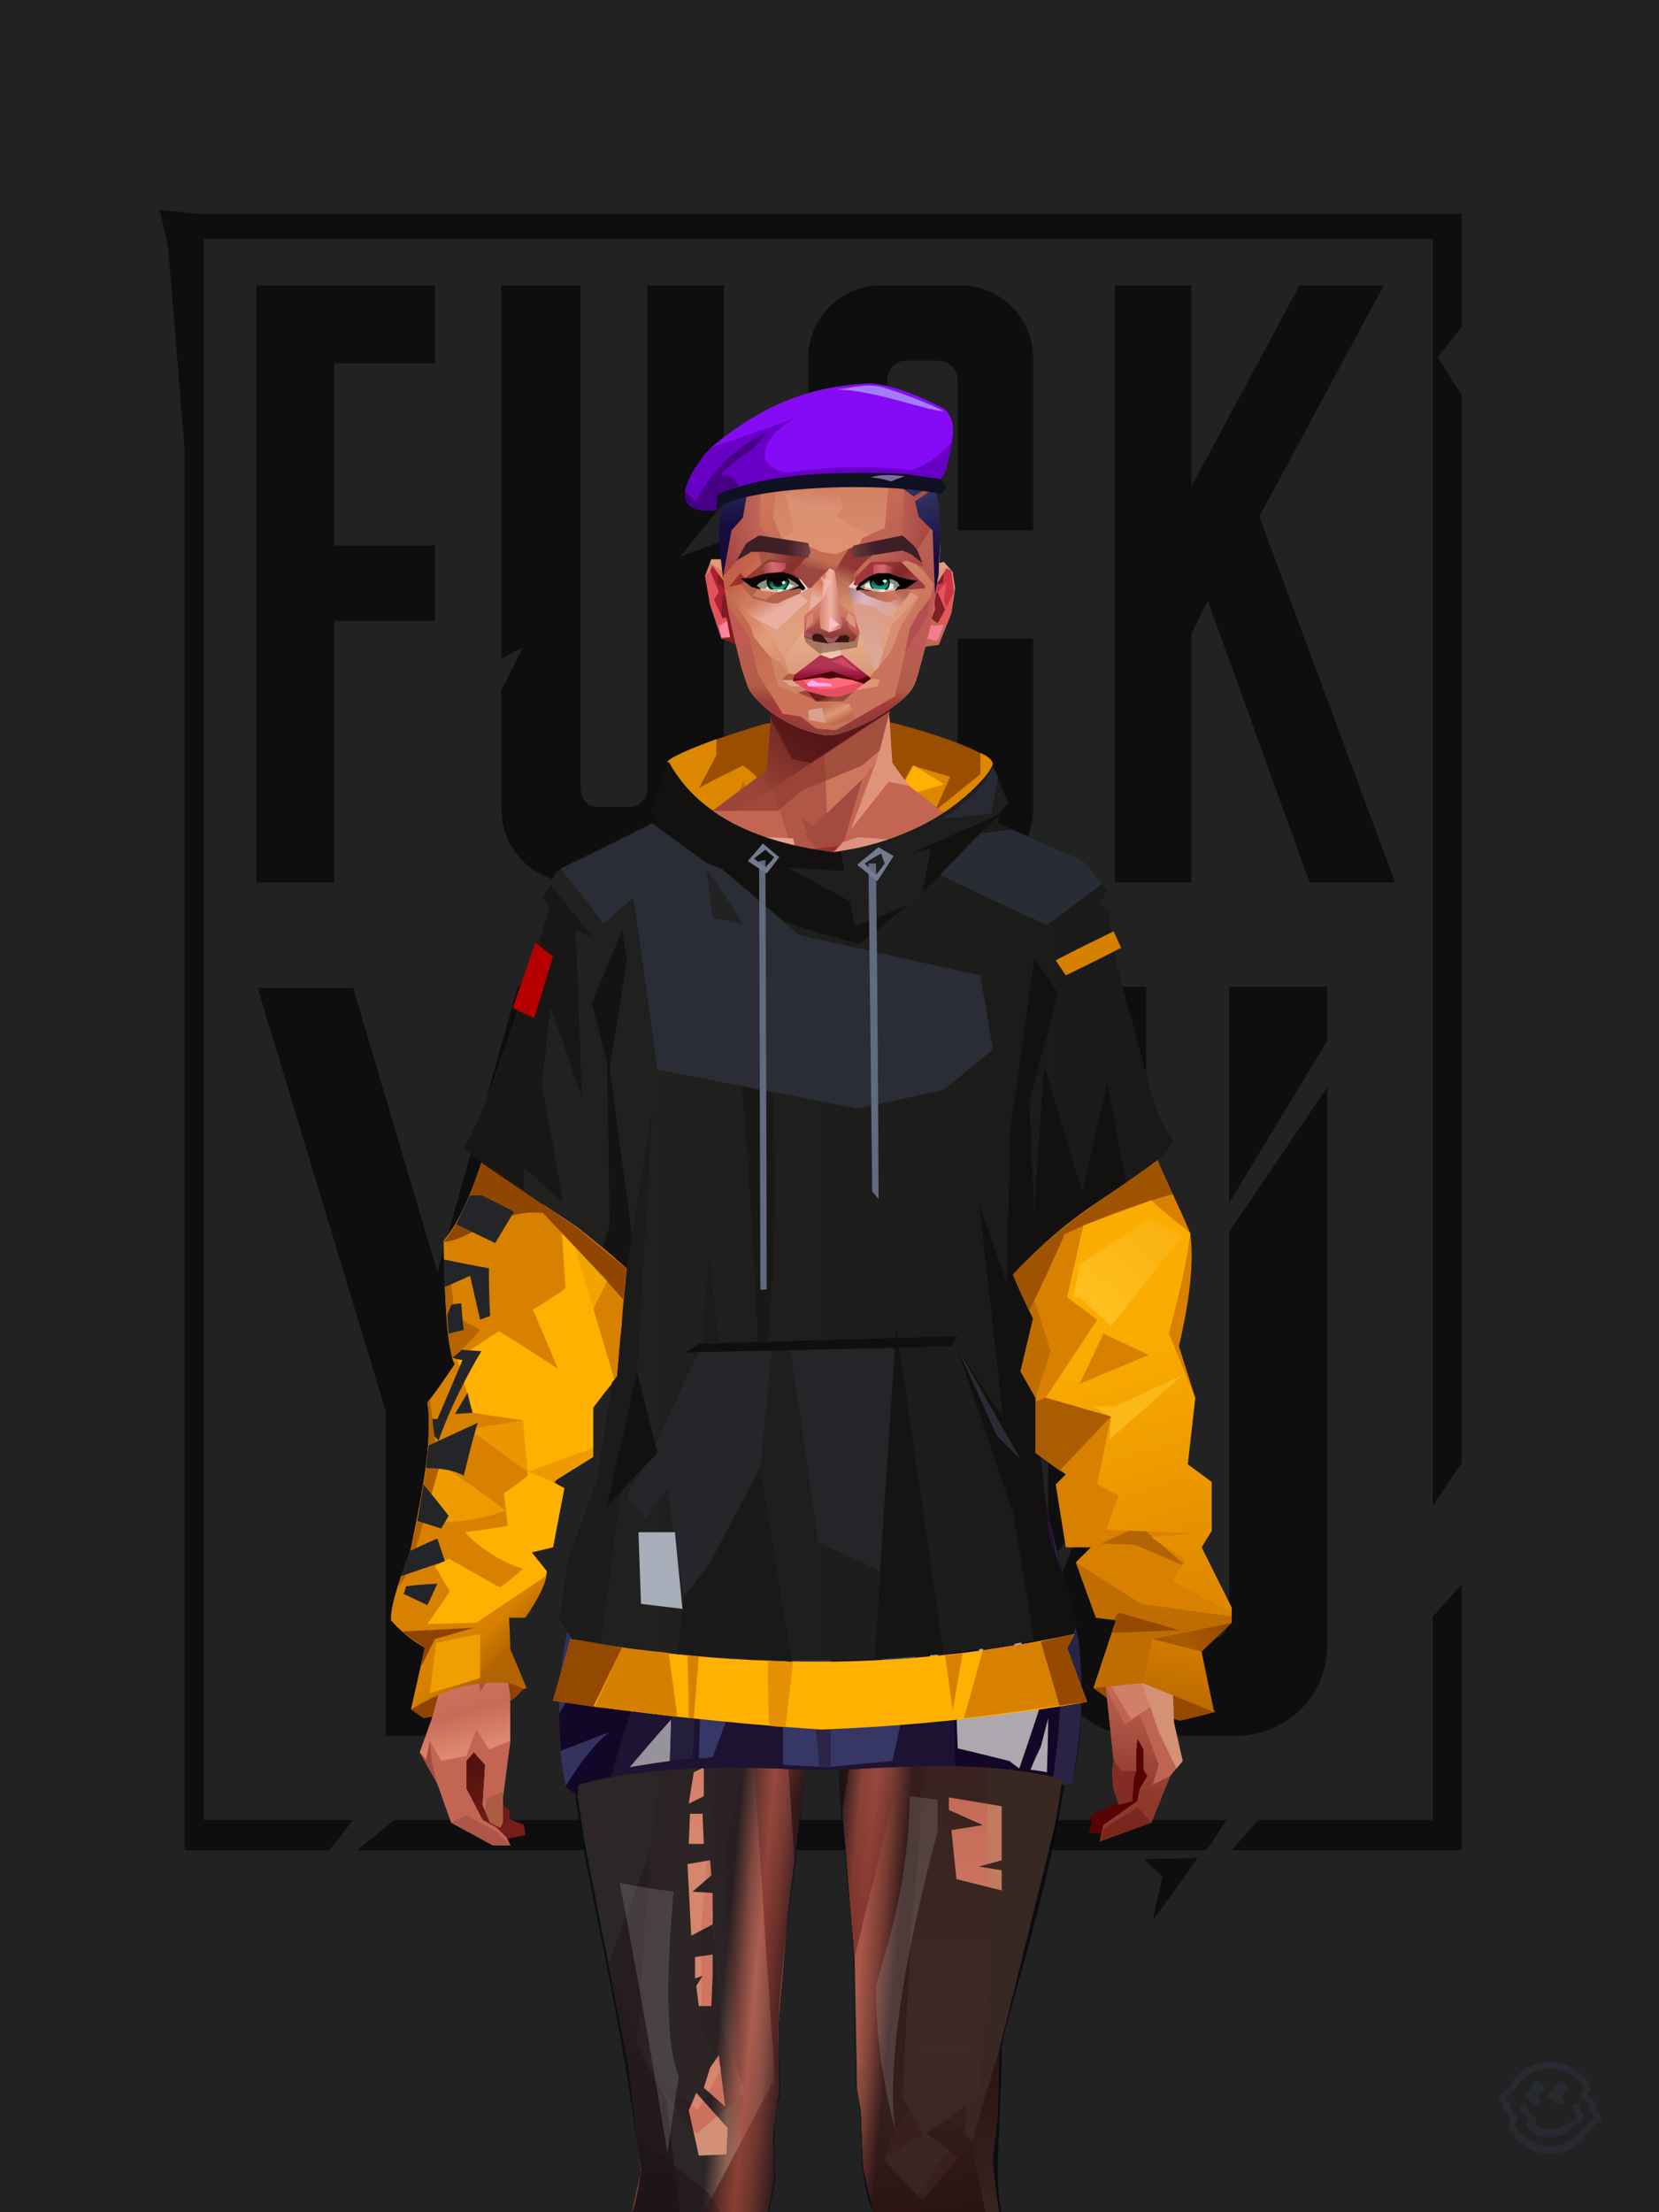 <?xml version="1.0" encoding="UTF-8"?><svg width="1320px" height="1760px" viewBox="0 0 1320 1760" version="1.1" xmlns="http://www.w3.org/2000/svg" xmlns:xlink="http://www.w3.org/1999/xlink"><defs></defs><g stroke="none" stroke-width="1" fill="none" id="id-31022" fill-rule="evenodd"><g id="id-31023"><rect fill="#222222" width="1320" height="1760" x="0" y="0" id="id-31024"></rect><g transform=" translate(126,166)" fill="#0E0E0E" id="id-31025"><path d=" M 336,462 C 336,470 342,476 350,476 L 350,476 L 375,476 C 382,476 389,470 389,462 L 389,462 L 389,61 L 450,61 L 450,234 L 415,277 L 450,264 L 450,478 C 450,510 424,536 392,536 L 331,536 C 299,536 273,510 273,478 L 273,383 L 290,349 L 273,358 L 273,61 L 336,61 Z" id="id-31026"></path><path d=" M 1,1 C 6,22 8,33 8,33 L 21,193 L 21,1306 C 98,1306 136,1306 136,1306 L 155,1282 L 36,1282 L 36,24 L 1014,24 L 1014,1032 L 1037,998 C 1037,431 1037,148 1037,148 C 1024,128 1018,118 1018,118 L 1037,94 L 1037,4 L 30,4 C 11,2 1,1 1,1 Z" id="id-31027"></path><path d=" M 158,1306 L 188,1282 L 850,1282 L 834,1306 C 383,1306 158,1306 158,1306 Z" id="id-31028"></path><path d=" M 784,1313 C 813,1313 827,1312 827,1312 C 803,1346 791,1362 791,1362 L 799,1327 C 789,1318 784,1313 784,1313 Z" id="id-31029"></path><path d=" M 875,1282 C 861,1298 854,1306 854,1306 C 976,1306 1037,1306 1037,1306 C 1037,1165 1037,1094 1037,1094 C 1022,1112 1014,1120 1014,1120 L 1014,1282 C 921,1282 875,1282 875,1282 Z" id="id-31030"></path><path d=" M 708,1079 C 730,1049 740,1034 740,1034 L 708,1113 L 708,1150 C 712,1184 740,1213 776,1215 L 862,1215 C 896,1212 927,1188 930,1147 L 930,699 L 852,814 L 852,1124 C 849,1139 838,1140 819,1140 C 805,1140 790,1142 786,1125 L 786,914 L 718,1015 L 786,902 L 786,619 L 708,619 C 708,926 708,1079 708,1079 Z" id="id-31031"></path><path d=" M 544,619 L 523,658 L 580,624 C 606,635 624,660 624,690 L 624,1144 C 624,1183 592,1215 553,1215 L 470,1215 C 431,1215 399,1183 399,1144 L 399,690 C 399,651 431,619 470,619 L 544,619 L 544,619 Z M 529,694 L 494,694 C 485,694 477,702 477,711 L 477,711 L 477,1123 C 477,1132 485,1140 494,1140 L 494,1140 L 529,1140 C 538,1140 546,1132 546,1123 L 546,1123 L 546,711 C 546,702 538,694 529,694 L 529,694 Z" id="id-31026"></path><polygon points="220 61 78 61 78 536 140 536 140 328 220 328 220 268 140 268 140 123 220 123" id="id-31033"></polygon><polygon points="761 61 822 61 822 221 908 61 975 61 876 245 984 536 916 536 835 312 822 338 822 536 761 536" id="id-31034"></polygon><path d=" M 286,619 L 362,619 L 259,957 L 259,1215 L 181,1215 C 181,1043 181,957 181,957 L 79,620 C 129,620 155,620 155,620 L 222,846 L 286,619 Z" id="id-31035"></path><path d=" M 696,342 L 696,478 C 696,510 670,536 638,536 L 575,536 C 543,536 517,510 517,478 L 517,119 C 517,87 543,61 575,61 L 638,61 C 670,61 696,87 696,119 L 696,256 L 636,256 L 636,136 C 636,128 629,121 621,121 L 595,121 C 586,121 580,128 580,136 L 580,461 C 580,469 586,476 595,476 L 621,476 C 629,476 636,469 636,461 L 636,342" id="id-31027"></path><polygon points="852 619 930 619 930 662 852 791" id="id-31037"></polygon></g></g></g><defs></defs><g transform=" translate(326,571)" id="id-73617"><path d=" M 205,35 C 214,25 282,5 282,5 C 321,-1 355,-2 384,4 C 427,15 466,30 464,38 C 454,56 415,97 336,107 C 244,93 219,58 205,35 Z" fill="#9A4E00" id="id-73618"></path><path d=" M 244,17 L 244,30 L 230,56 C 248,46 260,41 265,38 C 281,48 293,69 301,100 C 253,87 222,65 205,35 C 207,32 220,26 244,17 Z" fill="#DD8700" id="id-73619"></path><path d=" M 400,38 L 430,47 L 418,74 L 454,45 L 454,28 C 461,31 464,34 464,38 C 450,64 400,95 369,100 C 380,76 390,56 400,38 Z" fill="#DD8700" id="id-73620"></path><polygon points="265 50 288 93 257 76" fill="#C06E00" id="id-73621"></polygon><path d=" M 295,81 L 331,102 L 369,92 L 390,53 L 369,100 L 336,107 C 324,105 312,103 301,100 C 299,95 298,89 295,81 Z" fill="#A35600" id="id-73622"></path><polygon points="387 64 425 53 401 38" fill="#FFB100" id="id-73623"></polygon><path d=" M 76,785 C 84,780 88,776 90,773 C 90,773 88,769 85,763 L 10,763 C 4,780 1,789 1,789 L 11,796 C 54,788 76,785 76,785 Z" fill="#8E4400" id="id-73624"></path><path d=" M 613,798 L 559,783 L 544,772 L 590,735 L 641,791 C 622,796 613,798 613,798 Z" fill="#954A00" id="id-73625"></path></g><defs><linearGradient x1="100%" y1="46%" x2="12%" y2="47%" id="id-74022"><stop stop-color="#CC6F5C" offset="0%"></stop><stop stop-color="#DC8069" offset="21%"></stop><stop stop-color="#DD9482" offset="46%"></stop><stop stop-color="#DD8570" offset="80%"></stop><stop stop-color="#D47863" offset="100%"></stop></linearGradient><linearGradient x1="53%" y1="81%" x2="50%" y2="21%" id="id-74023"><stop stop-color="#BF6352" offset="0%"></stop><stop stop-color="#D17963" offset="24%"></stop><stop stop-color="#D27C66" offset="100%"></stop></linearGradient><linearGradient x1="52%" y1="-4%" x2="46%" y2="70%" id="id-74024"><stop stop-color="#BE6352" offset="0%"></stop><stop stop-color="#8E382C" offset="100%"></stop></linearGradient><linearGradient x1="46%" y1="43%" x2="15%" y2="43%" id="id-74025"><stop stop-color="#C16252" offset="0%"></stop><stop stop-color="#BF6050" offset="8%"></stop><stop stop-color="#A6493B" offset="100%"></stop></linearGradient><linearGradient x1="54%" y1="37%" x2="12%" y2="72%" id="id-74026"><stop stop-color="#3C050A" offset="0%"></stop><stop stop-color="#9A4336" offset="100%"></stop></linearGradient><linearGradient x1="40%" y1="14%" x2="61%" y2="85%" id="id-74027"><stop stop-color="#54120F" offset="0%"></stop><stop stop-color="#741D19" offset="100%"></stop></linearGradient><linearGradient x1="27%" y1="47%" x2="91%" y2="49%" id="id-74028"><stop stop-color="#E19D89" offset="0%"></stop><stop stop-color="#E9A18E" offset="100%"></stop></linearGradient><linearGradient x1="47%" y1="60%" x2="49%" y2="79%" id="id-74029"><stop stop-color="#CE7E65" offset="0%"></stop><stop stop-color="#C76B58" offset="60%"></stop><stop stop-color="#DE8970" offset="100%"></stop></linearGradient><linearGradient x1="29%" y1="56%" x2="69%" y2="53%" id="id-74030"><stop stop-color="#D48F77" offset="0%"></stop><stop stop-color="#C06352" offset="8%"></stop><stop stop-color="#CD6F5D" offset="18%"></stop><stop stop-color="#BA5E4E" offset="38%"></stop><stop stop-color="#C86C59" offset="65%"></stop><stop stop-color="#B8594A" offset="81%"></stop><stop stop-color="#AD5343" offset="100%"></stop></linearGradient><linearGradient x1="47%" y1="45%" x2="54%" y2="46%" id="id-74031"><stop stop-color="#BF6151" offset="0%"></stop><stop stop-color="#B75D4C" offset="62%"></stop><stop stop-color="#AF5646" offset="77%"></stop><stop stop-color="#C37B60" offset="100%"></stop></linearGradient><linearGradient x1="51%" y1="7%" x2="50%" y2="100%" id="id-74032"><stop stop-color="#B95A4B" offset="0%"></stop><stop stop-color="#D38369" offset="75%"></stop><stop stop-color="#D5856B" offset="100%" stop-opacity="0.452"></stop></linearGradient><linearGradient x1="51%" y1="11%" x2="49%" y2="93%" id="id-74033"><stop stop-color="#CF725F" offset="0%"></stop><stop stop-color="#C26453" offset="73%"></stop><stop stop-color="#D27B64" offset="100%"></stop></linearGradient><linearGradient x1="51%" y1="-5%" x2="48%" y2="96%" id="id-74034"><stop stop-color="#C86B5A" offset="0%"></stop><stop stop-color="#B6594A" offset="100%"></stop></linearGradient><linearGradient x1="50%" y1="19%" x2="50%" y2="69%" id="id-74035"><stop stop-color="#9B453A" offset="0%"></stop><stop stop-color="#621B1A" offset="45%"></stop><stop stop-color="#92352A" offset="100%"></stop></linearGradient><linearGradient x1="46%" y1="74%" x2="39%" y2="35%" id="id-74036"><stop stop-color="#9C4034" offset="0%"></stop><stop stop-color="#AF5244" offset="51%"></stop><stop stop-color="#9F4438" offset="100%" stop-opacity="0"></stop></linearGradient><linearGradient x1="46%" y1="16%" x2="49%" y2="82%" id="id-74037"><stop stop-color="#9B473D" offset="0%" stop-opacity="0.186"></stop><stop stop-color="#5F2520" offset="100%"></stop></linearGradient><linearGradient x1="41%" y1="19%" x2="50%" y2="100%" id="id-74038"><stop stop-color="#BB6351" offset="0%"></stop><stop stop-color="#90372C" offset="100%"></stop></linearGradient><linearGradient x1="50%" y1="31%" x2="45%" y2="50%" id="id-74039"><stop stop-color="#CF7560" offset="0%"></stop><stop stop-color="#D68A70" offset="100%"></stop></linearGradient><linearGradient x1="51%" y1="22%" x2="50%" y2="100%" id="id-74040"><stop stop-color="#9B4237" offset="0%"></stop><stop stop-color="#B77057" offset="100%"></stop></linearGradient><linearGradient x1="49%" y1="0%" x2="50%" y2="100%" id="id-74041"><stop stop-color="#D27A64" offset="0%" stop-opacity="0.648"></stop><stop stop-color="#CC715D" offset="100%"></stop></linearGradient><linearGradient x1="44%" y1="15%" x2="50%" y2="100%" id="id-74042"><stop stop-color="#B05345" offset="0%"></stop><stop stop-color="#9F4739" offset="100%"></stop></linearGradient><linearGradient x1="52%" y1="21%" x2="49%" y2="83%" id="id-74043"><stop stop-color="#CB725D" offset="0%"></stop><stop stop-color="#D6866C" offset="48%"></stop><stop stop-color="#D6896E" offset="100%" stop-opacity="0.854"></stop></linearGradient><linearGradient x1="85%" y1="60%" x2="15%" y2="60%" id="id-74044"><stop stop-color="#CC6F5C" offset="0%"></stop><stop stop-color="#B65849" offset="100%"></stop></linearGradient><linearGradient x1="48%" y1="-20%" x2="59%" y2="91%" id="id-74045"><stop stop-color="#D27F6C" offset="0%"></stop><stop stop-color="#B35748" offset="60%"></stop><stop stop-color="#B15546" offset="72%"></stop><stop stop-color="#C26455" offset="100%"></stop></linearGradient><linearGradient x1="55%" y1="48%" x2="46%" y2="33%" id="id-74046"><stop stop-color="#CC705C" offset="0%"></stop><stop stop-color="#CF6B5A" offset="86%"></stop><stop stop-color="#C56958" offset="100%"></stop></linearGradient><linearGradient x1="50%" y1="19%" x2="50%" y2="78%" id="id-74047"><stop stop-color="#7C241C" offset="0%"></stop><stop stop-color="#9A3329" offset="50%"></stop><stop stop-color="#842C26" offset="100%"></stop><stop stop-color="#842C26" offset="100%"></stop></linearGradient><linearGradient x1="50%" y1="10%" x2="50%" y2="43%" id="id-74048"><stop stop-color="#C06756" offset="0%"></stop><stop stop-color="#B85C4D" offset="15%"></stop><stop stop-color="#99362A" offset="68%"></stop><stop stop-color="#A8483A" offset="100%"></stop></linearGradient><linearGradient x1="89%" y1="50%" x2="7%" y2="52%" id="id-74049"><stop stop-color="#842C22" offset="0%"></stop><stop stop-color="#B85C4D" offset="53%" stop-opacity="0.199"></stop><stop stop-color="#99362A" offset="75%"></stop><stop stop-color="#8D3126" offset="100%"></stop></linearGradient><linearGradient x1="44%" y1="70%" x2="86%" y2="30%" id="id-74050"><stop stop-color="#D78E7B" offset="0%"></stop><stop stop-color="#E0907C" offset="100%"></stop></linearGradient><linearGradient x1="19%" y1="86%" x2="73%" y2="32%" id="id-74051"><stop stop-color="#8D342A" offset="0%"></stop><stop stop-color="#C77C6A" offset="40%"></stop><stop stop-color="#E19C86" offset="100%"></stop></linearGradient><linearGradient x1="35%" y1="94%" x2="47%" y2="12%" id="id-74052"><stop stop-color="#CD8470" offset="0%"></stop><stop stop-color="#C77C6A" offset="40%"></stop><stop stop-color="#DF907C" offset="100%"></stop></linearGradient><linearGradient x1="50%" y1="54%" x2="27%" y2="9%" id="id-74053"><stop stop-color="#DDAB90" offset="0%"></stop><stop stop-color="#DDAB90" offset="100%" stop-opacity="0.078"></stop></linearGradient><linearGradient x1="20%" y1="36%" x2="93%" y2="69%" id="id-74054"><stop stop-color="#E19D8B" offset="0%"></stop><stop stop-color="#DA846F" offset="70%"></stop><stop stop-color="#9B3F34" offset="100%"></stop></linearGradient><linearGradient x1="36%" y1="84%" x2="25%" y2="44%" id="id-74055"><stop stop-color="#C96D62" offset="0%" stop-opacity="0.509"></stop><stop stop-color="#90372C" offset="35%" stop-opacity="0.675"></stop><stop stop-color="#762E17" offset="100%" stop-opacity="0"></stop></linearGradient><linearGradient x1="63%" y1="95%" x2="43%" y2="20%" id="id-74056"><stop stop-color="#C06352" offset="0%"></stop><stop stop-color="#CF7762" offset="46%"></stop><stop stop-color="#C26655" offset="100%"></stop></linearGradient><linearGradient x1="40%" y1="0%" x2="50%" y2="86%" id="id-74057"><stop stop-color="#C56656" offset="0%"></stop><stop stop-color="#D27A64" offset="100%"></stop></linearGradient><linearGradient x1="50%" y1="0%" x2="50%" y2="92%" id="id-74058"><stop stop-color="#D27662" offset="0%"></stop><stop stop-color="#D37B65" offset="100%"></stop></linearGradient><linearGradient x1="33%" y1="79%" x2="21%" y2="44%" id="id-74059"><stop stop-color="#BE6457" offset="0%"></stop><stop stop-color="#983F32" offset="28%" stop-opacity="0.928"></stop><stop stop-color="#762E17" offset="100%" stop-opacity="0"></stop></linearGradient><linearGradient x1="4%" y1="47%" x2="92%" y2="45%" id="id-74060"><stop stop-color="#732617" offset="0%"></stop><stop stop-color="#832E1D" offset="17%" stop-opacity="0.753"></stop><stop stop-color="#9E4B3D" offset="48%" stop-opacity="0.386"></stop><stop stop-color="#8E3D31" offset="78%" stop-opacity="0.762"></stop><stop stop-color="#823328" offset="100%"></stop></linearGradient><linearGradient x1="60%" y1="45%" x2="67%" y2="53%" id="id-74061"><stop stop-color="#E79081" offset="0%"></stop><stop stop-color="#F6ACA6" offset="100%"></stop></linearGradient><linearGradient x1="48%" y1="15%" x2="54%" y2="81%" id="id-74062"><stop stop-color="#D99776" offset="0%" stop-opacity="0.400"></stop><stop stop-color="#D99776" offset="100%"></stop></linearGradient><linearGradient x1="47%" y1="44%" x2="50%" y2="61%" id="id-74063"><stop stop-color="#943B2F" offset="0%" stop-opacity="0.175"></stop><stop stop-color="#611C1B" offset="100%"></stop></linearGradient><linearGradient x1="26%" y1="-7%" x2="50%" y2="96%" id="id-74064"><stop stop-color="#37373F" offset="0%"></stop><stop stop-color="#19191D" offset="100%"></stop></linearGradient><linearGradient x1="50%" y1="12%" x2="59%" y2="82%" id="id-74065"><stop stop-color="#252525" offset="0%"></stop><stop stop-color="#101010" offset="100%"></stop></linearGradient><linearGradient x1="25%" y1="-16%" x2="50%" y2="98%" id="id-74066"><stop stop-color="#37373F" offset="0%"></stop><stop stop-color="#19191D" offset="100%"></stop></linearGradient><linearGradient x1="75%" y1="39%" x2="50%" y2="93%" id="id-74067"><stop stop-color="#252525" offset="0%"></stop><stop stop-color="#000000" offset="100%"></stop></linearGradient></defs><g transform=" translate(334,549)" id="id-74068"><polygon points="561 754 565 871 565 881 537 893 533 897 535 901 532 909 543 910 597 864" fill="#560304" id="id-74069"></polygon><polygon points="537 282 539 246 535 195 529 158 522 137 484 118 440 111 212 111 188 113 157 123 121 139 111 186 108 221 109 290" fill="url(#id-74022)" id="id-74069"></polygon><polygon points="467 393 474 506 503 589 537 672 556 728 561 754 546 794 552 851 551 861 552 874 556 885 567 882 568 866 570 860 570 843 571 834 576 843 576 859 579 864 573 874 571 884 544 903 541 916 582 901 597 864 607 852 600 821 597 716 589 695 582 655 569 523 544 425" fill="url(#id-74023)" id="id-74069"></polygon><polygon points="546 794 552 851 551 861 552 874 556 885 567 882 568 866 570 860 570 843 571 834 576 843 576 859 579 864 573 874 571 884 544 903 541 916 582 901 597 864 583 871 588 855 573 815 561 823" fill="url(#id-74024)" id="id-74069"></polygon><polygon points="552 851 551 861 552 874 556 887 567 884 568 866 570 860 558 860" fill="#822C24" id="id-74069"></polygon><polygon points="544 906 541 916 582 901 571 889" fill="#7B261D" id="id-74069"></polygon><polygon points="561 754 548 789 566 819 586 806" fill="#D27F6A" id="id-74069"></polygon><polygon points="486 648 477 599 453 529 440 504 437 490 439 460 449 402 456 340 188 343 198 411 202 493 162 596 153 638 266 693 319 721 386 693" fill="url(#id-74025)" id="id-74069"></polygon><polygon points="486 648 477 599 453 529 440 504 437 490 439 460 449 402 456 340 296 353 376 634" fill="#C56656" id="id-74069"></polygon><g transform=" translate(188,0)" id="id-74078"><polygon points="274 114 253 111 232 100 201 76 188 58 184 1 93 1 88 64 25 111 1 113 103 123 121 135 134 138 149 121 161 117 187 119 225 114" fill="#C36553" id="id-74069"></polygon><polygon points="201 76 188 58 185 12 175 57 155 111 185 73" fill="#DF937B" id="id-74069"></polygon><polygon points="149 1 93 1 88 64 108 126 121 135 133 138" fill="#B15748" id="id-74069"></polygon><polygon points="116 102 120 113 118 115 136 135 150 119 164 71 125 108" fill="#A34A41" id="id-74082"></polygon><polygon points="121 127 133 138 145 124" fill="#982E29" id="id-74083"></polygon><polygon points="136 98 164 71 175 57 186 17 134 51" fill="#CC775E" id="id-74084"></polygon><polygon points="97 96 116 80 164 60 178 48 186 17 184 1 93 1 88 64 45 96" fill="#8E3A2F" opacity="0.654" id="id-74069"></polygon><polygon points="186 17 184 1 93 1 88 64 45 96 66 96" fill="url(#id-74026)" opacity="0.467" id="id-74069"></polygon><polygon points="123 58 176 23 186 17 184 1 93 1 91 22 108 55" fill="#380409" opacity="0.434" id="id-74069"></polygon></g><polygon points="41 844 33 856 36 895 64 915 84 911 83 903 71 898 72 892 63 884 52 849" fill="url(#id-74027)" id="id-74069"></polygon><polygon points="315 152 285 173 320 188 357 166" fill="#E59B87" id="id-74089"></polygon><polygon points="327 150 370 130 342 127" fill="#C76B58" id="id-74090"></polygon><polygon points="301 142 303 148 243 131 240 119 276 119" fill="#C76B58" id="id-74091"></polygon><polygon points="159 149 206 123 269 123 303 144 297 118 188 113 157 123 121 139" fill="url(#id-74028)" id="id-74069"></polygon><polygon points="157 123 121 139 153 167 196 134" fill="#F2AFA7" id="id-74069"></polygon><polygon points="89 584 77 541 62 551 45 658 34 712 25 741 25 762 10 817 0 845 14 870 25 901 58 919 72 919 69 913 61 905 50 899 37 874 37 852 43 845 52 855 50 887 56 901 64 905 66 901 66 882 72 836 72 800 69 781 64 773 66 735 85 684 121 599 162 510" fill="url(#id-74029)" id="id-74069"></polygon><polygon points="89 584 77 541 62 551 45 658 48 715 121 599 162 510" fill="#C66957" id="id-74069"></polygon><polygon points="55 843 45 827 37 848 17 852 8 836 5 851 0 845 14 870 25 901 58 919 72 919 69 913 61 905 50 899 37 874 37 852 43 845 52 855 50 887 56 901 64 905 66 901 66 882 72 836" fill="#C26553" id="id-74069"></polygon><polygon points="53 882 52 892 56 901 64 905 66 901 66 882 67 876" fill="#AB5B42" id="id-74069"></polygon><polygon points="25 901 58 919 72 919 62 909 37 895" fill="#AE5549" id="id-74069"></polygon><polygon points="160 467 145 488 108 578 45 777 48 797 64 773 66 735 85 684 121 599 162 510" fill="#AE5344" id="id-74069"></polygon><polygon points="169 1211 277 1211 282 1183 281 1150 284 1127 286 1114 285 1063 293 972 306 866 311 792 309 768 323 771 337 768 333 817 333 855 339 924 346 1008 348 1113 351 1130 353 1176 361 1211 461 1211 458 1191 456 1170 460 1133 461 1082 505 905 516 839 518 826 512 762 503 706 486 648 482 629 386 690 318 718 266 690 184 629 153 637 132 731 119 781 118 813 123 862 131 916 166 1094 176 1179" fill="url(#id-74030)" id="id-74069"></polygon><polygon points="463 664 416 771 400 819 392 1125 359 1178 398 1204 441 1153 461 1082 505 905 516 839 518 826 515 789 490 714" fill="url(#id-74031)" id="id-74069"></polygon><polygon points="422 1160 395 1199 365 1171 401 1149 384 1120 391 983 411 786 416 771 448 697 454 1013 445 1116 407 1149" fill="url(#id-74032)" id="id-74102"></polygon><polygon points="121 139 111 186 108 221 109 290 96 438 89 464 69 510 89 585 162 510 167 425 162 241" fill="url(#id-74033)" id="id-74069"></polygon><polygon points="101 466 103 488 106 510 160 447 179 359 164 232 187 184 186 179 132 181 161 234 161 321 149 376 151 384 123 461 114 466" fill="url(#id-74034)" id="id-74104"></polygon><polygon points="96 438 89 464 69 510 51 621 101 520 96 476" fill="#E49587" id="id-74069"></polygon><polygon points="96 451 128 365 134 316 121 139 111 186 108 221 109 290 96 438" fill="#B85B4C" id="id-74069"></polygon><polygon points="184 241 177 248 162 225 138 289 161 321 170 375 161 420 151 411 162 510 167 425 188 343" fill="url(#id-74035)" id="id-74069"></polygon><polygon points="284 1127 286 1114 285 1063 293 972 306 866 311 792 309 768 323 771 337 768 333 817 333 855 339 924 346 1008 375 889 416 771 463 664 490 714 515 790 512 762 503 706 486 648 477 599 471 583 420 650 316 720 201 654 244 742 264 824 275 994" fill="url(#id-74036)" id="id-74069"></polygon><polygon points="298 930 306 866 311 792 309 768 323 771 337 768 333 817 333 855 336 894 347 826 360 784 378 733 388 687 321 739 254 687 267 736 291 821" fill="url(#id-74037)" id="id-74069"></polygon><polygon points="348 1093 348 1113 351 1130 353 1176 361 1211 461 1211 439 1155 422 1136 403 1148 429 1168 400 1202 370 1170 382 1125" fill="url(#id-74038)" id="id-74069"></polygon><polygon points="10 855 8 836 5 851 0 845 14 870" fill="#A64C3F" id="id-74069"></polygon><polygon points="520 500 516 520 544 629 474 500 490 399" fill="url(#id-74039)" id="id-74112"></polygon><polygon points="461 1211 458 1191 456 1170 460 1133 461 1082 439 1155 450 1211" fill="url(#id-74040)" id="id-74069"></polygon><polygon points="220 1149 259 1115 240 1063 232 973 266 819 240 713 201 661 158 650 201 784 183 925 170 1083" fill="url(#id-74041)" id="id-74114"></polygon><polygon points="169 1211 277 1211 282 1183 281 1150 284 1127 286 1114 286 1098 226 1211 207 1211 196 1121 173 1078 150 1014 166 1094 176 1179" fill="url(#id-74042)" id="id-74069"></polygon><polygon points="173 1078 183 924 150 1014" fill="#B76050" id="id-74069"></polygon><polygon points="169 1211 239 1211 230 1196 204 1175 173 1150 176 1179" fill="#7E2A20" opacity="0.574" id="id-74069"></polygon><polygon points="221 1130 240 1097 224 1063 224 983 240 804 217 698 190 668 212 771 212 910 190 998 181 1094" fill="url(#id-74043)" id="id-74114"></polygon><polygon points="217 795 221 692 200 667 169 658 200 737" fill="#D6886E" id="id-74119"></polygon><polygon points="511 476 492 419 481 447 484 356 521 274 533 417" fill="url(#id-74044)" id="id-74120"></polygon><polygon points="569 523 544 425 542 346 537 282 539 246 535 195 529 158 522 137 494 161 419 158 471 211 516 290 525 411 511 477 518 507 535 462 562 543" fill="url(#id-74045)" id="id-74069"></polygon><polygon points="486 389 533 243 501 167 464 207 451 247 463 265" fill="url(#id-74046)" id="id-74122"></polygon><polygon points="473 490 474 506 503 589 537 672 556 728 561 754 567 712 543 623" fill="#B95C4E" id="id-74069"></polygon><polygon points="460 328 466 378 474 506 490 425 486 392 469 274 479 230 461 260 454 251" fill="url(#id-74047)" id="id-74069"></polygon><polygon points="440 504 437 490 439 460 449 402 456 340 458 328 325 282 188 343 198 411 202 493 162 596 157 621 161 633 169 599 173 570 204 506 202 458 217 402 286 365 321 352 353 360 422 402 431 493 437 520" fill="url(#id-74048)" id="id-74069"></polygon><polygon points="451 385 456 340 458 328 364 340 330 308 268 343 188 343 194 379 262 368 312 343 335 340 381 368" fill="url(#id-74049)" id="id-74069"></polygon><polygon points="286 328 306 310 330 274 453 252 464 205 421 156 317 204 219 165 210 154 188 180" fill="url(#id-74050)" id="id-74127"></polygon><path d=" M 422,195 L 405,190 C 377,190 357,198 343,214 C 329,230 322,250 323,276 C 324,301 331,320 345,333 C 365,351 384,356 405,356 C 425,356 444,347 450,342 C 454,339 457,335 460,328 C 463,323 466,317 467,308 C 469,294 466,276 457,254 L 422,195 Z" fill="url(#id-74051)" id="id-74128"></path><path d=" M 422,195 L 417,175 C 386,188 366,196 358,201 C 355,203 351,206 348,208 C 348,209 381,253 448,342 C 454,338 459,332 463,324 C 469,310 469,301 469,293 C 469,287 465,275 459,257 L 422,195 Z" fill="url(#id-74052)" id="id-74128"></path><path d=" M 375,226 C 338,253 343,276 343,284 C 343,291 353,319 371,335 C 379,342 422,349 447,331 C 468,316 472,294 458,265 C 427,221 400,208 375,226 Z" fill="url(#id-74053)" opacity="0.282" id="id-74128"></path><path d=" M 272,205 C 260,199 243,200 221,209 C 187,227 169,258 168,303 C 167,319 184,342 190,346 C 197,351 212,356 239,353 C 257,351 272,344 284,333 C 303,312 312,288 309,260 C 305,217 291,214 272,205 Z" fill="url(#id-74054)" id="id-74131"></path><path d=" M 340,285 C 333,252 328,240 326,248 C 324,254 323,263 323,276 C 324,301 331,320 345,333 C 365,351 382,356 404,356 C 425,356 444,347 450,342 C 456,337 465,325 468,308 C 472,290 465,276 463,268 C 461,263 460,259 458,255 L 442,290 L 399,304 L 366,300 L 340,285 Z" fill="url(#id-74055)" id="id-74128"></path><path d=" M 153,637 L 149,654 L 132,731 L 130,739 C 133,730 135,723 137,718 C 140,709 147,691 149,680 C 151,671 155,655 161,633 L 172,570 L 162,596 L 153,637 Z" fill="#7D362E" id="id-74069"></path><path d=" M 259,203 C 254,199 240,185 217,163 L 210,153 L 186,180 C 192,211 192,231 186,239 C 175,256 168,277 168,303 C 168,324 190,352 239,344 C 252,342 274,217 259,203 Z" fill="#DB927F" id="id-74131"></path><polygon points="175 565 203 550 234 558 241 520 203 455 203 507" fill="#9E4435" id="id-74135"></polygon><polygon points="241 442 241 518 229 556 233 629 266 657 316 707 381 659 395 629 364 504 350 504 301 380" fill="url(#id-74056)" id="id-74136"></polygon><polygon points="432 626 427 589 407 518 414 505 450 568 470 618" fill="url(#id-74057)" id="id-74137"></polygon><polygon points="302 376 254 442 254 546 302 590 364 568 364 504 350 504 376 454 345 400" fill="url(#id-74058)" id="id-74136"></polygon><polygon points="317 480 342 436 319 413 300 447" fill="#C96C5A" id="id-74139"></polygon><polygon points="304 541 318 507 329 541 314 549" fill="#C06352" id="id-74140"></polygon><polygon points="306 543 316 578 329 541" fill="#DF8F72" id="id-74141"></polygon><path d=" M 178,333 C 179,334 180,336 182,338 C 184,342 186,343 189,346 C 190,347 197,351 206,353 C 215,354 226,355 239,353 C 257,351 272,344 284,333 C 293,322 299,313 302,305 C 304,301 307,293 309,277 C 310,274 310,268 309,260 L 228,277 L 207,295 L 178,333 Z" fill="url(#id-74059)" id="id-74131"></path><polygon points="306 543 308 550 324 556 329 541" fill="#E6A08A" id="id-74141"></polygon><polygon points="308 543 318 525 323 542 314 548" fill="#7E312C" id="id-74144"></polygon><polygon points="152 641 162 596 176 561 185 617 214 602 246 628 323 690 404 628 423 605 454 605 470 577 477 599 482 629 388 689 337 768 323 771 309 768 259 688 175 639 142 688" fill="url(#id-74060)" opacity="0.442" id="id-74145"></polygon><polygon points="490 154 522 137 484 118 412 123" fill="url(#id-74061)" id="id-74069"></polygon><polygon points="573 785 588 829 602 858 607 852 600 821 597 716 576 763" fill="#D49173" id="id-74069"></polygon><polygon points="574 722 589 695 582 655 533 542" fill="url(#id-74062)" id="id-74069"></polygon><polygon points="172 640 241 690 309 768 323 771 338 768 395 706 469 661 404 650 313 706 217 629" fill="url(#id-74063)" opacity="0.571" id="id-74149"></polygon><g transform=" translate(188,270)" id="id-74150"><polygon points="207 13 207 10 217 2 220 2 239 21 258 39 260 42 250 51 246 52 226 33" fill="url(#id-74064)" id="id-74151"></polygon><polygon points="208 40 218 50 222 50 240 33 257 13 257 9 247 0 244 1 230 19 209 36" fill="url(#id-74065)" id="id-74152"></polygon><polygon points="1 13 1 10 10 2 15 2 32 21 50 39 52 42 42 52 38 52 19 33" fill="url(#id-74066)" id="id-74151"></polygon><polygon points="0 43 10 53 14 53 33 35 50 15 50 11 40 3 36 4 19 23 1 39" fill="url(#id-74067)" id="id-74152"></polygon></g></g><defs><linearGradient x1="50%" y1="0%" x2="50%" y2="62%" id="id-74820"><stop stop-color="#E3A189" offset="0%"></stop><stop stop-color="#C36851" offset="100%"></stop></linearGradient><linearGradient x1="39%" y1="5%" x2="39%" y2="67%" id="id-74821"><stop stop-color="#CC7457" offset="0%"></stop><stop stop-color="#DFA080" offset="100%"></stop></linearGradient><linearGradient x1="65%" y1="0%" x2="47%" y2="79%" id="id-74822"><stop stop-color="#DC9580" offset="0%"></stop><stop stop-color="#DAA897" offset="100%"></stop></linearGradient><linearGradient x1="92%" y1="40%" x2="58%" y2="65%" id="id-74823"><stop stop-color="#B96653" offset="0%"></stop><stop stop-color="#DAA897" offset="100%"></stop></linearGradient><linearGradient x1="50%" y1="27%" x2="50%" y2="147%" id="id-74824"><stop stop-color="#E4AB89" offset="0%"></stop><stop stop-color="#D3876B" offset="100%"></stop></linearGradient><linearGradient x1="7%" y1="20%" x2="70%" y2="67%" id="id-74825"><stop stop-color="#C36248" offset="0%"></stop><stop stop-color="#E39C7B" offset="37%"></stop><stop stop-color="#D78B6C" offset="58%"></stop><stop stop-color="#CB745D" offset="100%"></stop></linearGradient><linearGradient x1="28%" y1="27%" x2="54%" y2="70%" id="id-74826"><stop stop-color="#C16C4E" offset="0%"></stop><stop stop-color="#CC7357" offset="100%"></stop></linearGradient><linearGradient x1="50%" y1="18%" x2="39%" y2="91%" id="id-74827"><stop stop-color="#CF7C5E" offset="0%"></stop><stop stop-color="#DC9174" offset="36%"></stop><stop stop-color="#DF9170" offset="100%"></stop></linearGradient><linearGradient x1="39%" y1="25%" x2="104%" y2="96%" id="id-74828"><stop stop-color="#D07958" offset="0%"></stop><stop stop-color="#B3554F" offset="100%"></stop></linearGradient><linearGradient x1="53%" y1="43%" x2="52%" y2="81%" id="id-74829"><stop stop-color="#BF5B54" offset="0%"></stop><stop stop-color="#B05D48" offset="76%"></stop><stop stop-color="#9F3B3B" offset="100%"></stop></linearGradient><radialGradient cx="50%" cy="59%" r="66%" id="id-74830" fx="50%" fy="59%" gradientTransform=" translate(0.500,0.593) scale(0.731,1) rotate(-90) scale(1,1) translate(-0.500,-0.593)"><stop stop-color="#E69A7A" offset="0%"></stop><stop stop-color="#A64442" offset="100%"></stop></radialGradient><linearGradient x1="50%" y1="42%" x2="37%" y2="61%" id="id-74831"><stop stop-color="#C46C52" offset="0%"></stop><stop stop-color="#9B4C40" offset="100%"></stop></linearGradient><linearGradient x1="50%" y1="31%" x2="50%" y2="119%" id="id-74832"><stop stop-color="#E9B0A1" offset="0%"></stop><stop stop-color="#FDDAB5" offset="100%"></stop></linearGradient><linearGradient x1="36%" y1="93%" x2="50%" y2="50%" id="id-74833"><stop stop-color="#C87F5D" offset="0%"></stop><stop stop-color="#923734" offset="100%"></stop></linearGradient><linearGradient x1="18%" y1="52%" x2="79%" y2="50%" id="id-74834"><stop stop-color="#9A342B" offset="0%"></stop><stop stop-color="#9B4843" offset="100%"></stop></linearGradient><linearGradient x1="56%" y1="-29%" x2="60%" y2="75%" id="id-74835"><stop stop-color="#A24E3F" offset="0%"></stop><stop stop-color="#D79370" offset="100%"></stop></linearGradient><linearGradient x1="42%" y1="71%" x2="50%" y2="23%" id="id-74836"><stop stop-color="#E9B0A1" offset="0%"></stop><stop stop-color="#D3755A" offset="100%"></stop></linearGradient><linearGradient x1="50%" y1="0%" x2="50%" y2="100%" id="id-74837"><stop stop-color="#DB886C" offset="0%"></stop><stop stop-color="#B5524B" offset="100%"></stop></linearGradient><linearGradient x1="0%" y1="58%" x2="100%" y2="58%" id="id-74838"><stop stop-color="#D67E6A" offset="0%"></stop><stop stop-color="#EFB4A4" offset="50%"></stop><stop stop-color="#C36257" offset="100%"></stop></linearGradient><linearGradient x1="50%" y1="0%" x2="50%" y2="78%" id="id-74839"><stop stop-color="#BD645A" offset="0%"></stop><stop stop-color="#8B3937" offset="100%"></stop></linearGradient><linearGradient x1="67%" y1="100%" x2="33%" y2="100%" id="id-74840"><stop stop-color="#E29579" offset="0%"></stop><stop stop-color="#DFA58F" offset="100%"></stop></linearGradient><linearGradient x1="33%" y1="26%" x2="82%" y2="67%" id="id-74841"><stop stop-color="#C87458" offset="0%"></stop><stop stop-color="#DE987A" offset="52%"></stop><stop stop-color="#BE6A4C" offset="100%"></stop></linearGradient><linearGradient x1="18%" y1="38%" x2="44%" y2="66%" id="id-74842"><stop stop-color="#D07B5C" offset="0%"></stop><stop stop-color="#E9B0A1" offset="100%"></stop></linearGradient><linearGradient x1="0%" y1="43%" x2="92%" y2="67%" id="id-74843"><stop stop-color="#AF797F" offset="0%"></stop><stop stop-color="#DDB5C1" offset="47%"></stop><stop stop-color="#D6A6A6" offset="100%"></stop></linearGradient><linearGradient x1="34%" y1="46%" x2="82%" y2="54%" id="id-74844"><stop stop-color="#AB6155" offset="0%"></stop><stop stop-color="#C8745E" offset="100%"></stop></linearGradient><linearGradient x1="34%" y1="40%" x2="83%" y2="55%" id="id-74845"><stop stop-color="#A0373A" offset="0%"></stop><stop stop-color="#7F2528" offset="63%"></stop><stop stop-color="#993B43" offset="100%"></stop></linearGradient><linearGradient x1="100%" y1="59%" x2="-8%" y2="52%" id="id-74846"><stop stop-color="#86292C" offset="0%"></stop><stop stop-color="#D56A75" offset="51%"></stop><stop stop-color="#BE4F5A" offset="100%"></stop></linearGradient><linearGradient x1="10%" y1="46%" x2="71%" y2="50%" id="id-74847"><stop stop-color="#974537" offset="0%" stop-opacity="0.483"></stop><stop stop-color="#89312E" offset="100%"></stop></linearGradient><linearGradient x1="0%" y1="60%" x2="100%" y2="50%" id="id-74848"><stop stop-color="#97443B" offset="0%"></stop><stop stop-color="#D56A75" offset="51%"></stop><stop stop-color="#BE4F5A" offset="100%"></stop></linearGradient><linearGradient x1="50%" y1="90%" x2="50%" y2="50%" id="id-74849"><stop stop-color="#15B095" offset="0%"></stop><stop stop-color="#006A4B" offset="100%"></stop></linearGradient><linearGradient x1="50%" y1="100%" x2="50%" y2="50%" id="id-74850"><stop stop-color="#1AD9B7" offset="0%"></stop><stop stop-color="#007E59" offset="100%"></stop></linearGradient><linearGradient x1="43%" y1="48%" x2="63%" y2="56%" id="id-74851"><stop stop-color="#6B201B" offset="0%"></stop><stop stop-color="#833528" offset="100%" stop-opacity="0.686"></stop></linearGradient><linearGradient x1="39%" y1="84%" x2="39%" y2="50%" id="id-74852"><stop stop-color="#971137" offset="0%"></stop><stop stop-color="#AD3552" offset="100%"></stop></linearGradient><linearGradient x1="-7%" y1="56%" x2="36%" y2="52%" id="id-74853"><stop stop-color="#724242" offset="0%"></stop><stop stop-color="#3E1F26" offset="100%"></stop></linearGradient><linearGradient x1="100%" y1="57%" x2="67%" y2="56%" id="id-74854"><stop stop-color="#724242" offset="0%"></stop><stop stop-color="#3E1F26" offset="100%"></stop></linearGradient></defs><g transform=" translate(561,332)" id="id-74855"><g transform=" translate(172,115)" id="id-74856"><polygon points="14 1 18 0 25 8 27 21 24 41 14 66 0 68" fill="url(#id-74820)" id="id-74857"></polygon><polygon points="12 48 19 50 23 42 26 24 20 12 12 22" fill="#E5565A" id="id-74858"></polygon><polygon points="11 21 17 10 20 5 24 7 26 24 20 36 18 31 20 16 9 29" fill="#CB3646" id="id-74859"></polygon><polygon points="10 28 11 38 8 45 13 49 19 38 13 24" fill="#811E27" id="id-74860"></polygon><polygon points="12 18 17 17 18 9" fill="#871D26" id="id-74861"></polygon><polygon points="18 50 10 51 8 50 5 61 12 63 14 61" fill="#F27E8F" id="id-74862"></polygon></g><g transform=" translate(0,113)" id="id-74863"><polygon points="13 0 5 0 0 13 4 36 13 63 25 67" fill="#D07C59" id="id-74864"></polygon><polygon points="5 9 0 13 4 36 13 63 25 67 13 24" fill="#E0535B" id="id-74864"></polygon><polygon points="18 46 14 47 7 32 11 26 4 9 6 5 16 20 17 29" fill="#B01E34" id="id-74866"></polygon><polygon points="13 62 20 62 18 49 11 53" fill="#FE839E" id="id-74867"></polygon><polygon points="25 68 13 63 20 62 17 46 14 47 13 44 14 29 17 26 14 22 10 19 10 11 17 20" fill="#7E1B23" id="id-74868"></polygon><polygon points="13 9 4 3 5 0 12 0" fill="#E19B77" id="id-74869"></polygon></g><path d=" M 29,199 C 21,167 16,144 15,130 C 4,44 33,0 103,0 C 180,0 191,63 186,119 C 183,157 173,191 170,202 C 169,206 167,213 164,217 C 151,234 112,253 99,253 C 88,253 54,243 36,218 C 34,215 32,208 29,199 Z" fill="url(#id-74821)" id="id-74870"></path><polygon points="164 137 138 172 143 194 134 203 117 159 118 140 127 137" fill="url(#id-74822)" id="id-74871"></polygon><polygon points="166 136 148 159 134 152 127 137" fill="url(#id-74823)" id="id-74871"></polygon><polygon points="59 198 79 169 122 169 136 204 132 209 108 207 75 207 67 207" fill="url(#id-74824)" id="id-74873"></polygon><path d=" M 29,199 C 22,171 18,151 16,139 C 13,120 12,107 12,97 C 12,97 12,96 12,96 L 54,101 L 29,151 L 46,165 L 63,191 L 68,207 L 77,214 L 128,209 L 138,199 L 149,165 L 170,143 L 155,134 L 151,105 L 187,100 C 187,100 187,101 187,101 C 187,107 186,113 186,119 C 183,157 173,191 170,202 C 169,206 167,213 164,217 C 151,234 112,253 99,253 C 88,253 54,243 36,218 C 34,215 32,208 29,199 Z" fill="url(#id-74825)" id="id-74870"></path><polygon points="138 199 149 165 170 143 156 166 148 186" fill="#D68D71" id="id-74870"></polygon><polygon points="50 189 61 196 69 211 80 220 62 220 50 215" fill="#CE8362" id="id-74876"></polygon><path d=" M 29,199 L 19,157 C 18,151 17,147 17,144 C 16,141 16,139 16,137 L 36,166 L 39,175 L 52,191 L 58,214 L 73,220 L 94,216 L 104,249 C 103,252 101,253 99,253 C 88,253 54,243 36,218 C 34,215 32,208 29,199 Z" fill="url(#id-74826)" id="id-74870"></path><polygon points="62 96 89 105 97 109 107 110 123 103 146 97 132 95 104 79 110 72 101 43 77 49 64 62 71 91" fill="url(#id-74827)" id="id-74878"></polygon><path d=" M 14,127 C 14,126 14,125 14,125 C 5,42 35,0 103,0 C 180,0 191,63 186,119 C 186,120 185,124 183,134 L 174,122 L 143,97 L 121,106 L 125,96 L 143,88 L 146,54 L 100,36 L 57,54 L 54,80 L 63,101 L 35,101 L 14,127 Z" fill="url(#id-74828)" id="id-74870"></path><path d=" M 29,199 C 22,171 18,151 16,139 C 16,139 16,139 16,139 L 19,151 L 35,174 L 42,204 L 62,236 L 76,238 L 89,248 L 104,249 L 151,222 L 158,192 L 163,168 L 179,144 L 186,118 C 186,119 186,119 186,119 C 186,121 185,125 185,129 C 185,129 185,130 185,130 C 181,163 173,192 170,202 C 169,206 167,213 164,217 C 151,234 112,253 99,253 C 88,253 54,243 36,218 C 34,215 32,208 29,199 Z" fill="url(#id-74829)" id="id-74870"></path><path d=" M 14,127 C 14,126 14,125 14,125 C 5,42 35,0 103,0 C 161,0 181,35 186,76 C 186,76 186,77 186,78 L 167,109 L 174,119 L 160,114 L 121,127 L 131,110 L 156,106 L 159,45 L 128,32 L 97,28 L 72,32 L 44,49 L 44,87 L 55,98 L 29,110 L 14,127 Z" fill="url(#id-74830)" id="id-74870"></path><polygon points="81 136 64 118 81 102 92 107 104 109 120 102 138 120 113 136 99 124" fill="url(#id-74831)" id="id-74882"></polygon><polygon points="92 191 95 177 105 175 109 191 98 194" fill="url(#id-74832)" id="id-74873"></polygon><polygon points="102 124 114 105 118 103 133 110 127 115 119 124 114 137" fill="url(#id-74833)" id="id-74884"></polygon><polygon points="87 135 99 123 75 117 50 113 32 128 28 124 19 135 36 131 75 136 82 136" fill="url(#id-74834)" id="id-74885"></polygon><path d=" M 150,230 C 150,230 150,230 150,230 C 133,243 109,253 99,253 C 92,253 73,248 56,237 C 56,237 56,237 56,237 L 82,247 L 103,249 L 150,230 Z" fill="#903F36" id="id-74870"></path><g transform=" translate(79,120)" id="id-74887"><polygon points="24 2 33 10 42 41 16 34 18 5" fill="url(#id-74835)" id="id-74888"></polygon><polygon points="4 35 6 15 17 3 19 5 18 29" fill="url(#id-74836)" id="id-74889"></polygon><polygon points="0 55 1 59 12 68 42 63 44 51" fill="#381F12" opacity="0.365" id="id-74890"></polygon><polygon points="0 55 0 49 0 38 14 25 27 27 40 38 44 51 40 57" fill="url(#id-74837)" id="id-74891"></polygon><polygon points="35 35 33 42 41 48 40 39" fill="#DF907E" id="id-74892"></polygon><polygon points="1 49 7 43 7 35 2 39" fill="#D78673" id="id-74893"></polygon><polygon points="12 48 21 52 30 49 31 45 24 2 20 0 17 4 11 43" fill="url(#id-74838)" id="id-74894"></polygon><polygon points="30 38 35 43 35 47 42 54 40 58 35 59 25 58 24 59 19 60 18 59 6 57 0 55 0 51 8 45 12 38 13 48 20 51 29 48 30 45" fill="url(#id-74839)" id="id-74895"></polygon><polygon points="33 57 25 57 23 59 18 59 16 57 6 56 0 54 0 50 9 54 12 54 21 56 28 54" fill="#A05463" id="id-74895"></polygon><polygon points="7 58 6 54 9 52 14 53 19 60" fill="#3B1313" id="id-74897"></polygon><polygon points="24 59 28 54 33 53 36 55 35 59" fill="#3B1313" id="id-74898"></polygon><polygon points="13 7 15 13 14 26 21 10" fill="#FFC9D8" opacity="0.502" id="id-74899"></polygon><polygon points="20 49 20 39 28 45" fill="#FFB9CD" id="id-74900"></polygon></g><polygon points="137 214 116 218 78 214 68 214 61 209 129 209 134 208 139 209" fill="url(#id-74840)" id="id-74901"></polygon><polygon points="77 205 66 204 61 209 79 209" fill="#B25B40" id="id-74901"></polygon><polygon points="159 188 163 168 169 157 179 144 177 158" fill="#B14F52" id="id-74870"></polygon><polygon points="77 228 80 240 102 245 119 240 115 228" fill="url(#id-74841)" id="id-74904"></polygon><polygon points="82 233 83 241 96 243 93 231" fill="#DAA18E" id="id-74904"></polygon><polygon points="57 169 36 158 29 151 37 134 73 139 82 146" fill="url(#id-74842)" id="id-74906"></polygon><polygon points="112 131 117 147 140 152 145 151 142 146 128 141" fill="url(#id-74843)" id="id-74907"></polygon><polygon points="114 132 128 137 144 137 154 144 147 147 143 147 129 142" fill="url(#id-74844)" id="id-74907"></polygon><polygon points="121 127 114 135 122 137 122 135 130 129" fill="#F4CABE" id="id-74909"></polygon><polygon points="156 137 164 137 175 136 175 134 162 121 156 115 132 115 120 127 118 133 120 134 131 130" fill="url(#id-74845)" id="id-74910"></polygon><polygon points="134 117 134 124 138 127 146 127 151 122 149 119 142 117" fill="url(#id-74846)" id="id-74911"></polygon><polygon points="28 133 38 144 53 148 58 148 64 145 76 140 79 138 77 136 32 131" fill="#B2614A" id="id-74912"></polygon><polygon points="38 142 48 145 56 140 64 137 43 135" fill="#CF7961" id="id-74913"></polygon><polygon points="74 130 70 123 81 111 51 103 42 106 45 117 36 125 39 130" fill="url(#id-74847)" id="id-74914"></polygon><polygon points="48 117 45 121 48 124 61 123 64 120 64 116 52 115" fill="url(#id-74848)" id="id-74915"></polygon><polygon points="76 140 82 136 76 129 72 128 77 136" fill="#F8D9D9" id="id-74916"></polygon><g transform=" translate(119,123)" id="id-74917"><polygon points="4 12 9 14 20 16 32 14 37 11 35 8 26 3 11 6" fill="#DEF2DC" id="id-74918"></polygon><path d=" M 20,15 C 22,16 23,16 24,15 C 27,14 28,11 28,8 C 28,4 25,2 20,3 C 14,4 12,6 12,8 C 12,10 13,13 15,14 C 16,15 17,15 20,15 Z" fill="#040204" id="id-74919"></path><path d=" M 19,15 C 23,15 26,13 27,10 C 27,6 27,2 20,2 C 13,2 13,5 13,9 C 13,12 16,15 19,15 Z" fill="url(#id-74849)" id="id-74919"></path><path d=" M 20,11 C 24,11 24,8 25,7 C 25,6 25,6 25,6 C 25,6 27,7 27,6 C 27,4 23,2 20,2 C 18,2 15,4 13,6 C 13,7 12,8 12,9 C 12,9 14,8 14,7 C 15,7 15,7 15,7 C 16,9 17,11 20,11 Z" fill="#060204" id="id-74919"></path><polygon points="8 10 15 7 26 8 31 10 31 14 34 12 37 11 31 5 19 3 8 7" fill="#000000" opacity="0.399" id="id-74922"></polygon><polygon points="4 12 8 12 12 13 20 14 27 14 34 13 32 15 30 15 24 16 14 15 7 14" fill="#E8ADA1" id="id-74923"></polygon><polygon points="10 8 8 11 8 14 4 12 4 10" fill="#A38782" id="id-74924"></polygon><polygon points="32 15 35 14 41 13 50 7 43 6 35 4 27 1 18 1 11 4 4 9 1 13 2 15 5 14 10 15 14 15 8 14 4 12 11 7 17 6 24 5 30 6 34 8 36 11 34 12" fill="#020000" id="id-74925"></polygon><polygon points="24 14 19 14 21 16 24 16" fill="#FFE2D5" id="id-74926"></polygon></g><g transform=" translate(28,123)" id="id-74927"><polygon points="40 14 30 15 16 14 11 9 22 5 35 3 45 7 48 11" fill="#DEF2DC" id="id-74928"></polygon><path d=" M 29,15 C 32,14 34,15 36,14 C 37,12 39,10 39,8 C 39,7 39,7 38,6 C 38,6 38,4 38,4 C 38,4 35,4 28,2 C 25,2 23,2 22,4 C 21,5 21,6 21,8 C 21,11 23,14 26,15 C 27,16 28,15 29,15 Z" fill="#040204" id="id-74919"></path><path d=" M 30,15 C 34,15 38,11 38,8 C 38,6 34,7 33,8 C 32,8 31,10 29,10 C 26,10 29,6 23,8 C 22,8 23,10 23,10 C 24,12 27,15 30,15 Z" fill="url(#id-74850)" id="id-74919"></path><ellipse cx="30" cy="8" fill="#060204" id="id-74919" rx="4" ry="4"></ellipse><path d=" M 19,14 L 25,9 L 35,8 L 45,12 L 47,9 L 39,4 C 29,3 24,3 24,3 C 24,3 20,5 13,8 L 13,12 L 19,14 Z" fill="#000000" opacity="0.399" id="id-74932"></path><polygon points="17 15 27 16 31 16 36 14 27 14 16 13" fill="#EAB4A9" id="id-74933"></polygon><polygon points="41 14 45 13 50 12 45 8 43 11 38 14 33 14 31 16 37 15" fill="#A38782" id="id-74934"></polygon><polygon points="16 14 9 12 0 5 8 5 17 2 23 1 34 0 40 2 46 5 52 13 50 15 47 13 38 15 47 11 43 8 36 4 23 5 15 9 13 11 16 13" fill="#0E0606" id="id-74935"></polygon><polygon points="30 16 31 16 34 15 34 14 30 14" fill="#FFE2D5" id="id-74936"></polygon></g><polygon points="143 132 145 130 143 129 141 130" fill="#FFFFFF" id="id-74919"></polygon><polygon points="63 130 61 131 62 133 64 132" fill="#FFFFFF" id="id-74938"></polygon><g transform=" translate(69,189)" id="id-74939"><polygon points="12 28 5 30 19 36" fill="#A2423C" id="id-74940"></polygon><polygon points="10 26 19 37 41 37 54 25" fill="url(#id-74851)" id="id-74941"></polygon><g id="id-74942"><polygon points="1 21 2 17 32 10 60 16 63 19 56 24" fill="#4C040C" id="id-74943"></polygon><polygon points="1 21 13 29 28 33 38 33 50 29 57 23 48 20 36 18 30 19 23 18 8 20" fill="#FF6878" id="id-74944"></polygon><polygon points="1 21 13 29 28 33 38 33 50 29 57 23 54 22 32 27 22 27 13 25 9 20 8 20" fill="#E44F62" id="id-74944"></polygon><polygon points="1 19 8 19 32 13 52 20 61 17 40 0 31 3 23 0 2 16" fill="url(#id-74852)" id="id-74946"></polygon><polygon points="52 13 40 2 31 5" fill="#CF4566" id="id-74946"></polygon><polygon points="16 20 12 23 13 25 32 25 31 23 20 22" fill="#FFABF9" id="id-74948"></polygon></g></g><g transform=" translate(25,94)" id="id-74949"><polygon points="93 18 132 12 139 15 148 22 144 12 141 8 132 0 93 8 91 13" fill="url(#id-74853)" id="id-74950"></polygon><polygon points="0 20 12 13 21 13 57 18 59 13 57 6 18 0 8 6" fill="url(#id-74854)" id="id-74951"></polygon></g><g transform=" translate(20,220)" id="id-74952"></g></g><defs><linearGradient x1="33%" y1="59%" x2="66%" y2="64%" id="id-40035"><stop stop-color="#050E15" offset="0%" stop-opacity="0.810"></stop><stop stop-color="#040D13" offset="11%" stop-opacity="0.379"></stop><stop stop-color="#040D13" offset="19%" stop-opacity="0.151"></stop><stop stop-color="#040D13" offset="28%" stop-opacity="0.329"></stop><stop stop-color="#040B10" offset="41%" stop-opacity="0.741"></stop><stop stop-color="#03090E" offset="59%" stop-opacity="0.740"></stop><stop stop-color="#03080B" offset="70%" stop-opacity="0.221"></stop><stop stop-color="#03070B" offset="79%" stop-opacity="0.133"></stop><stop stop-color="#02070B" offset="89%" stop-opacity="0.332"></stop><stop stop-color="#020609" offset="100%" stop-opacity="0.712"></stop></linearGradient></defs><g transform=" translate(450,1060)" id="id-40036"><path d=" M 315,72 C 331,189 359,253 401,265 C 402,281 403,298 402,314 C 394,426 347,550 347,571 C 347,626 340,674 347,700 L 347,700 L 245,700 C 231,673 238,628 231,601 C 229,568 229,533 228,499 C 228,446 209,336 219,260 C 246,202 278,140 315,72 Z M 86,54 L 194,258 C 194,258 195,269 196,281 C 188,416 173,470 169,554 C 169,578 171,579 171,604 C 166,624 165,646 167,673 L 167,673 L 162,700 L 53,700 C 56,692 58,681 60,667 C 32,461 4,415 0,271 C 40,271 69,199 86,54 L 86,54 Z M 104,605 L 98,619 L 106,655 L 128,654 L 129,633 L 104,605 Z M 122,575 L 115,585 L 110,601 L 127,616 L 122,575 Z M 117,495 L 103,497 L 103,514 L 109,512 L 104,520 L 106,536 L 116,536 L 117,512 L 117,495 Z M 115,420 L 97,423 L 100,480 L 117,471 L 117,446 L 101,445 L 116,432 L 115,420 Z M 305,370 L 305,380 L 332,392 L 307,396 L 311,435 L 347,444 L 347,428 L 329,425 L 347,420 L 347,404 L 347,377 L 305,370 Z M 109,383 L 99,383 L 98,407 L 110,407 L 109,383 Z M 110,346 L 102,350 L 98,375 L 110,369 L 110,346 Z" fill="url(#id-40035)" id="id-40037"></path><path d=" M 77,1 C 77,1 95,31 130,90 L 130,90 L 280,90 C 280,90 297,62 332,6 C 332,6 332,6 332,6 L 332,6 C 332,7 336,13 343,24 C 343,24 344,26 345,30 L 345,30 L 294,118 C 294,118 318,111 365,95 C 365,95 366,99 367,107 C 367,107 367,107 367,107 L 367,107 C 365,108 361,109 355,111 L 354,112 C 341,116 318,124 286,134 C 286,134 268,169 232,240 C 232,240 279,207 373,141 C 373,141 374,144 375,149 C 375,149 323,187 220,264 C 215,265 213,266 204,267 C 199,266 196,265 193,264 C 189,260 187,256 185,251 L 185,251 L 27,161 C 27,161 28,159 29,153 C 29,153 79,181 178,238 C 178,238 159,202 122,129 C 122,129 94,121 40,103 L 40,103 L 40,103 C 40,103 41,98 43,90 C 43,90 67,98 114,114 L 114,114 L 66,28 C 66,28 70,19 77,1 Z M 276,100 C 276,100 276,100 276,100 L 276,100 C 273,100 226,100 136,100 C 136,100 140,109 149,126 C 183,141 222,139 260,129 C 260,129 265,119 276,100 Z" fill="#131415" id="id-40037"></path><g transform=" translate(42,179)" fill="#BFBFBF" fill-opacity="0.193" id="id-40039"><path d=" M 239,132 C 231,134 226,136 226,136 C 224,107 223,92 223,92 L 230,57 C 236,107 239,132 239,132 Z" id="id-40040"></path><path d=" M 232,190 C 242,191 254,193 254,193 C 254,202 254,211 254,218 C 205,401 221,458 221,458 C 210,418 205,379 205,342 C 209,321 230,273 232,190 Z" id="id-40041"></path><path d=" M 44,266 C 29,264 16,262 1,259 C 23,372 39,474 39,474 L 48,413 C 39,391 37,341 44,266 Z" id="id-40042"></path><path d=" M 30,120 C 20,120 3,107 3,107 C 5,84 6,72 6,72 L 16,55 C 18,85 23,107 30,120 Z" id="id-40043"></path><path d=" M 74,118 C 59,100 57,65 57,65 L 61,1 C 100,41 104,80 74,118 Z" id="id-40044"></path></g></g><defs></defs><g transform=" translate(444,771)" id="id-47936"><g transform=" translate(1,267)" id="id-47937"><path d=" M 15,390 C 10,388 8,386 5,383 C -5,322 0,267 19,217 C 30,171 39,130 48,93 C 60,62 77,31 85,1 C 145,0 187,0 213,1 C 286,2 337,6 338,7 C 348,37 361,65 373,103 C 387,156 400,210 413,266 C 417,312 416,350 408,381 C 404,379 402,378 402,378 C 354,365 292,365 226,370 C 206,370 197,370 197,370 C 128,367 76,365 15,382 L 15,390 Z" fill="#130727" id="id-47938"></path><path d=" M 5,383 C 17,364 28,349 40,340 L 1,355 C 2,367 4,377 5,383 Z" fill="#343360" id="id-47939"></path><path d=" M 41,376 C 58,321 72,267 116,190 C 138,162 159,136 178,118 C 172,114 168,111 168,111 C 133,135 97,164 57,207 C 55,129 54,90 54,90 C 70,46 78,24 78,24 C 102,54 114,70 114,70 L 169,21 C 239,89 275,123 275,123 C 271,157 270,174 270,174 C 235,202 217,217 217,217 C 217,294 216,333 216,333 C 263,277 287,249 287,249 C 304,260 312,265 312,265 L 315,367 C 289,366 258,368 226,370 L 196,370 C 121,366 70,368 41,376 Z" fill="#1C1231" id="id-47940"></path><path d=" M 41,376 C 58,315 80,253 116,190 C 135,167 154,143 178,118 C 181,119 182,120 182,120 C 147,176 130,204 130,204 L 132,216 C 176,189 198,176 198,176 C 202,167 204,162 204,162 C 212,159 217,157 217,157 C 205,180 200,192 200,192 C 160,239 141,263 141,263 C 202,215 232,191 232,191 L 233,204 C 222,212 217,216 217,216 C 216,230 216,237 216,237 C 191,244 179,248 179,248 C 128,288 102,308 102,308 C 71,348 56,368 56,368 C 97,364 117,362 117,362 C 181,366 212,368 212,368 L 271,362 L 315,367 C 288,367 258,368 226,370 L 196,370 C 136,367 83,368 41,376 Z" fill="#1D1333" id="id-47941"></path><path d=" M 56,368 C 78,342 89,330 89,330 L 88,363 C 66,366 56,368 56,368 Z" fill="#97939B" id="id-47942"></path><path d=" M 89,330 C 98,316 103,310 103,310 C 107,307 109,306 109,306 L 106,361 L 88,363 C 89,341 89,330 89,330 Z" fill="#251E3B" id="id-47943"></path><path d=" M 111,361 C 112,322 113,303 113,303 C 142,280 156,269 156,269 L 122,360 C 115,361 111,361 111,361 Z" fill="#363766" id="id-47944"></path><path d=" M 153,278 C 170,306 178,320 178,320 L 178,251 L 156,269 C 154,275 153,278 153,278 Z" fill="#2B264C" id="id-47945"></path><path d=" M 178,366 L 178,251 L 216,237 C 216,302 216,334 216,334 C 260,278 282,250 282,250 C 288,248 291,246 291,246 L 265,363 L 212,368 L 178,366 Z" fill="#363764" id="id-47946"></path><path d=" M 216,309 C 212,317 210,320 210,320 C 200,311 196,306 196,306 C 201,319 203,325 203,325 L 207,368 C 210,368 212,368 212,368 L 216,367 L 216,334 C 216,317 216,309 216,309 Z" fill="#2B2549" id="id-47947"></path><path d=" M 197,306 C 206,297 210,293 210,293 L 208,320 C 201,311 197,306 197,306 Z" fill="#9895A0" id="id-47948"></path><path d=" M 295,293 C 298,294 299,295 299,295 C 301,281 302,274 302,274 L 295,266 C 295,284 295,293 295,293 Z" fill="#ACA8AD" id="id-47949"></path><path d=" M 317,353 C 316,328 316,315 316,315 C 330,304 338,298 338,298 C 331,258 328,239 328,239 C 335,267 339,281 339,281 C 345,293 348,300 348,300 C 362,270 369,256 369,256 C 367,279 366,291 366,291 C 382,297 389,300 389,300 C 374,346 366,369 366,369 L 358,363 C 330,356 317,353 317,353 Z" fill="#ACA8AD" id="id-47950"></path><path d=" M 375,370 C 384,371 388,372 388,372 C 389,343 389,329 389,329 L 383,352 C 377,364 375,370 375,370 Z" fill="#ACA8AD" id="id-47951"></path><path d=" M 393,376 C 403,304 402,235 389,167 L 413,266 C 418,307 415,345 408,381 L 400,382 L 400,378 C 395,377 393,376 393,376 Z" fill="#2B2345" id="id-47952"></path><path d=" M 348,300 L 339,281 C 332,253 328,239 328,239 C 322,194 318,172 318,172 L 371,251 L 348,300 Z" fill="#250E32" id="id-47953"></path><path d=" M 319,223 C 309,194 305,179 305,179 C 307,172 309,169 309,169 L 318,177 C 319,208 319,223 319,223 Z" fill="#2A2750" id="id-47954"></path><path d=" M 252,258 C 259,212 262,190 262,190 C 292,168 307,156 307,156 L 301,179 C 268,231 252,258 252,258 Z" fill="#7E7784" id="id-47955"></path><path d=" M 108,120 C 125,85 134,68 134,68 C 126,114 122,136 122,136 L 83,218 C 99,152 108,120 108,120 Z" fill="#241C3B" id="id-47956"></path><path d=" M 215,201 C 264,149 289,123 289,123 C 292,113 293,108 293,108 C 282,72 277,53 277,53 C 277,43 276,31 272,18 C 274,24 276,15 281,46 C 292,96 298,120 298,120 C 298,128 297,136 292,146 C 241,183 215,201 215,201 Z" fill="#96919A" id="id-47957"></path><path d=" M 209,208 C 204,197 202,192 202,192 L 208,176 C 208,197 209,208 209,208 Z" fill="#ACA8AD" id="id-47958"></path><path d=" M 203,160 C 209,159 211,159 211,159 L 210,140 C 206,153 203,160 203,160 Z" fill="#ACA8AD" id="id-47959"></path><path d=" M 0,325 C 23,289 34,271 34,271 C 67,223 84,199 84,199 C 43,230 23,245 23,245 L 37,141 L 19,217 C 6,253 -1,289 0,325 Z" fill="#343360" id="id-47960"></path><path d=" M 56,218 C 67,202 72,194 72,194 C 91,177 101,168 101,168 L 87,196 C 66,211 56,218 56,218 Z" fill="#948F97" id="id-47961"></path><path d=" M 100,187 C 102,173 104,165 104,165 L 119,153 C 106,176 100,187 100,187 Z" fill="#9A959D" id="id-47962"></path><polygon points="48 93 90 60 78 24" fill="#302E57" id="id-47963"></polygon><path d=" M 123,69 C 136,58 142,52 142,52 L 158,59 C 135,66 123,69 123,69 Z" fill="#686781" id="id-47964"></path><path d=" M 272,147 C 278,142 284,136 281,123 C 269,81 263,59 263,59 L 253,58 C 274,105 280,135 272,147 Z" fill="#ACA8AD" id="id-47965"></path><path d=" M 213,148 C 213,102 213,79 213,79 L 222,107 C 216,134 213,148 213,148 Z" fill="#312B4E" id="id-47966"></path><path d=" M 121,146 C 124,136 125,131 125,131 C 147,108 158,96 158,96 C 170,58 176,39 176,39 C 201,20 213,11 213,11 C 216,31 217,41 217,41 C 255,47 274,50 274,50 C 231,73 209,84 209,84 C 209,123 208,143 208,143 L 199,171 L 132,216 L 130,204 L 182,120 L 178,118 L 168,111 C 137,134 121,146 121,146 Z" fill="#2C274B" id="id-47967"></path><path d=" M 170,58 C 201,47 217,42 217,42 L 210,12 L 176,39 C 172,51 170,58 170,58 Z" fill="#686781" id="id-47968"></path><path d=" M 136,51 L 167,65 C 173,48 176,39 176,39 C 201,20 214,10 214,10 L 214,3 L 169,21 C 147,41 136,51 136,51 Z" fill="#261F3C" id="id-47969"></path><path d=" M 214,3 C 217,2 219,1 220,0 L 274,2 C 276,3 279,5 283,7 C 277,36 274,50 274,50 L 217,40 C 215,16 214,3 214,3 Z" fill="#1A1030" id="id-47970"></path><path d=" M 302,150 C 304,133 306,124 306,124 C 353,180 377,208 377,208 C 363,199 357,195 357,195 L 316,150 C 307,150 302,150 302,150 Z" fill="#261F40" id="id-47971"></path><path d=" M 360,198 C 375,219 383,229 383,229 C 389,248 391,257 391,257 L 391,223 C 370,206 360,198 360,198 Z" fill="#97929B" id="id-47972"></path><path d=" M 397,224 C 374,203 363,192 363,192 C 361,137 331,72 318,13 C 302,7 293,4 293,4 L 337,5 C 376,106 396,179 397,224 Z" fill="#250E32" id="id-47973"></path><path d=" M 286,6 C 285,25 284,35 284,35 C 317,16 333,6 333,6 L 312,5 C 295,6 286,6 286,6 Z" fill="#2E264F" id="id-47974"></path><path d=" M 282,26 C 275,15 272,10 272,10 C 273,6 274,4 274,4 L 282,8 C 282,20 282,26 282,26 Z" fill="#ACA8AD" id="id-47975"></path><path d=" M 94,255 C 104,237 109,228 109,228 L 109,242 C 99,250 94,255 94,255 Z" fill="#9A959D" id="id-47976"></path></g><g transform=" translate(50,0)" id="id-47937"><path d=" M 36,270 C 40,255 41,240 37,226 C 28,158 24,123 24,123 C -4,82 -8,81 15,28 C 28,17 48,11 72,8 C 135,14 166,17 166,17 C 195,9 223,4 250,0 C 267,4 286,14 305,24 L 319,83 L 302,126 C 297,167 279,244 285,274 C 226,270 87,265 36,270 Z" fill="#130727" id="id-47938"></path><path d=" M 50,269 C 92,262 114,258 114,258 C 68,245 46,238 46,238 C 43,213 42,201 42,201 C 58,171 66,156 66,156 C 128,154 159,153 159,153 C 100,143 71,138 71,138 C 77,129 79,125 79,125 C 105,117 118,113 118,113 C 64,111 36,110 36,110 C 23,98 16,92 16,92 L 51,12 L 72,8 C 135,14 166,17 166,17 C 166,67 165,93 165,93 C 226,86 257,83 257,83 C 251,106 248,117 248,117 C 193,132 166,140 166,140 C 212,147 234,151 234,151 C 232,162 231,168 231,168 C 146,184 104,192 104,192 C 186,191 227,190 227,190 C 220,219 217,233 217,233 C 191,249 172,261 159,269 C 86,269 50,269 50,269 Z" fill="#211736" id="id-47979"></path><path d=" M 88,251 C 85,211 83,191 83,191 L 187,153 L 231,168 L 104,192 L 227,190 L 217,233 C 189,251 169,263 159,269 L 91,268 C 91,267 91,265 91,263 L 114,258 C 97,253 88,251 88,251 Z" fill="#2E284A" id="id-47980"></path><path d=" M 160,252 C 156,216 154,198 154,198 L 160,192 C 160,232 160,252 160,252 Z" fill="#7D7885" id="id-47981"></path><path d=" M 222,212 L 220,223 C 204,225 195,226 195,226 C 209,220 216,217 216,217 L 214,211 C 219,211 222,212 222,212 Z" fill="#ACA8AD" id="id-47982"></path><path d=" M 221,206 C 207,206 199,206 199,206 C 211,201 217,198 217,198 C 208,193 203,190 203,190 L 225,192 C 222,202 221,206 221,206 Z" fill="#ACA8AD" id="id-47983"></path><path d=" M 232,265 C 262,261 277,260 277,260 C 248,244 234,237 234,237 C 245,168 250,134 250,134 C 294,92 316,71 316,71 L 318,83 L 302,126 C 299,152 293,197 285,263 C 284,265 286,268 289,274 C 251,268 232,265 232,265 Z" fill="#250E32" id="id-47973"></path><path d=" M 262,226 C 269,220 272,217 272,217 L 266,205 C 263,219 262,226 262,226 Z" fill="#ACA8AD" id="id-47985"></path><path d=" M 225,232 C 223,227 223,225 223,225 C 229,185 233,165 233,165 L 246,139 C 232,201 225,232 225,232 Z" fill="#ACA8AD" id="id-47986"></path><path d=" M 194,173 C 216,169 227,166 227,166 C 213,162 206,159 206,159 L 206,166 C 198,171 194,173 194,173 Z" fill="#ACA8AD" id="id-47987"></path><path d=" M 152,131 C 190,120 209,115 209,115 L 107,122 C 137,128 152,131 152,131 Z" fill="#110425" id="id-47988"></path><path d=" M 164,139 C 172,135 175,133 175,133 C 172,128 170,126 170,126 L 165,128 C 164,135 164,139 164,139 Z" fill="#787180" id="id-47989"></path><path d=" M 164,115 C 170,115 172,115 172,115 L 164,101 C 164,111 164,115 164,115 Z" fill="#585065" id="id-47990"></path><path d=" M 250,115 C 249,101 248,95 248,95 C 257,87 261,83 261,83 L 265,86 C 255,105 250,115 250,115 Z" fill="#ACA8AD" id="id-47991"></path><path d=" M 105,102 C 64,103 43,104 43,104 C 24,92 14,87 14,87 C 31,51 39,33 39,33 L 57,11 C 67,9 73,8 73,8 C 116,12 137,14 137,14 C 99,38 81,51 81,51 C 88,34 91,26 91,26 C 69,46 58,56 58,56 L 77,84 C 96,96 105,102 105,102 Z" fill="#34335E" id="id-47992"></path><path d=" M 43,104 L 52,86 L 66,101 C 50,103 43,104 43,104 Z" fill="#6D6982" id="id-47993"></path><path d=" M 4,91 C 7,69 13,46 26,21 L 14,28 C 0,60 -3,81 4,91 Z" fill="#5968B3" id="id-47994"></path><path d=" M 161,93 C 157,69 154,56 154,56 L 162,27 C 161,71 161,93 161,93 Z" fill="#686274" id="id-47995"></path><path d=" M 166,90 C 234,73 267,65 267,65 C 292,70 304,73 304,73 L 292,19 L 250,0 C 223,4 195,10 166,17 C 166,66 166,90 166,90 Z" fill="#292344" id="id-47996"></path><path d=" M 166,17 C 187,18 198,19 198,19 L 212,7 C 181,14 166,17 166,17 Z" fill="#5968B2" id="id-47997"></path><path d=" M 200,23 C 203,44 205,55 205,55 C 242,54 260,53 260,53 C 266,58 269,60 269,60 C 261,34 257,21 257,21 L 265,8 L 250,0 C 217,15 200,23 200,23 Z" fill="#110425" id="id-47998"></path><path d=" M 246,8 C 251,6 254,6 254,6 C 260,9 263,11 263,11 L 256,18 C 250,11 246,8 246,8 Z" fill="#ACA8AD" id="id-47999"></path><path d=" M 256,25 C 256,37 257,43 257,43 L 269,58 C 260,36 256,25 256,25 Z" fill="#ACA8AD" id="id-48000"></path><path d=" M 252,71 C 265,66 271,64 271,64 L 260,56 C 255,66 252,71 252,71 Z" fill="#ACA8AD" id="id-48001"></path><path d=" M 83,159 L 77,162 C 77,171 78,180 83,190 C 81,192 80,192 80,192 C 83,216 84,227 84,227 L 86,190 C 84,182 81,174 83,159 Z" fill="#716B7A" id="id-48002"></path><path d=" M 26,144 C 32,159 35,167 35,167 C 41,217 44,242 44,242 C 42,251 40,267 35,272 C 36,266 39,255 39,250 C 39,242 39,234 37,226 C 30,171 26,144 26,144 Z" fill="#5968B3" id="id-48003"></path></g></g><defs><linearGradient x1="49%" y1="82%" x2="52%" y2="89%" id="id-43151"><stop stop-color="#D88100" offset="0%"></stop><stop stop-color="#B36300" offset="100%"></stop></linearGradient><linearGradient x1="100%" y1="50%" x2="0%" y2="50%" id="id-43152"><stop stop-color="#1A1918" offset="0%"></stop><stop stop-color="#222221" offset="100%"></stop></linearGradient><linearGradient x1="51%" y1="82%" x2="50%" y2="96%" id="id-43153"><stop stop-color="#D88100" offset="0%"></stop><stop stop-color="#BF6C00" offset="100%"></stop></linearGradient><linearGradient x1="50%" y1="34%" x2="59%" y2="98%" id="id-43154"><stop stop-color="#FBAC00" offset="0%"></stop><stop stop-color="#DF8900" offset="100%"></stop></linearGradient><linearGradient x1="85%" y1="2%" x2="15%" y2="82%" id="id-43155"><stop stop-color="#F9B10E" offset="0%"></stop><stop stop-color="#FEC020" offset="100%"></stop></linearGradient><linearGradient x1="93%" y1="46%" x2="47%" y2="50%" id="id-43156"><stop stop-color="#964B00" offset="0%"></stop><stop stop-color="#A75900" offset="100%"></stop></linearGradient></defs><g transform=" translate(311,588)" id="id-43157"><g transform=" translate(0,337)" id="id-43158"><path d=" M 56,166 L 143,192 L 65,199 C 59,177 56,166 56,166 Z" fill="#FFC325" id="id-43159"></path><path d=" M 16,435 L 27,386 C 15,379 6,371 0,364 C 0,355 3,341 15,311 C 21,282 35,218 29,191 C 39,178 40,176 51,160 C 45,156 42,93 42,62 C 53,49 63,28 72,0 C 98,19 123,36 147,51 C 161,62 175,73 187,84 L 180,171 L 161,194 L 161,234 L 129,254 L 138,259 L 129,306 L 112,310 L 124,325 C 124,334 118,346 107,362 C 101,362 94,362 94,362 C 95,379 95,387 95,387 L 108,418 L 105,419 C 98,413 83,412 61,416 C 46,419 31,426 16,435 Z" fill="url(#id-43151)" id="id-43160"></path><path d=" M 24,401 C 31,387 35,379 35,379 C 56,373 66,370 66,370 L 9,373 L 27,386 C 25,396 24,401 24,401 Z" fill="#8E4400" id="id-43161"></path><path d=" M 71,375 C 71,398 71,410 71,410 C 45,418 31,422 31,422 L 36,382 C 59,377 71,375 71,375 Z" fill="#F09F00" id="id-43162"></path><path d=" M 68,366 C 42,367 29,367 29,367 C 41,350 47,341 47,341 C 39,328 35,321 35,321 C 43,317 46,315 46,315 C 74,331 87,338 87,338 C 95,332 101,327 105,323 C 76,314 59,294 59,294 C 82,291 93,289 93,289 C 91,272 90,263 90,263 C 103,254 109,249 109,249 C 106,220 105,205 105,205 C 78,201 65,199 65,199 C 57,170 53,156 53,156 C 75,141 86,134 86,134 C 118,154 133,164 133,164 C 120,133 113,117 113,117 C 131,106 139,100 139,100 C 137,70 136,55 136,55 C 160,81 172,94 172,94 C 165,109 161,116 161,116 L 178,173 C 172,180 167,187 161,195 C 161,200 161,213 161,234 L 129,254 L 138,259 L 129,306 L 112,310 C 120,320 124,325 124,325 L 123,329 C 86,354 68,366 68,366 Z" fill="#FFB100" id="id-43163"></path><path d=" M 129,254 C 116,248 109,246 109,246 L 161,227 L 161,234 C 140,247 129,254 129,254 Z" fill="#EC9A00" id="id-43164"></path><path d=" M 91,277 C 79,266 41,241 41,241 C 31,250 27,254 27,254 L 21,285 C 45,288 68,285 91,277 Z" fill="#ED9B00" id="id-43165"></path><path d=" M 109,246 L 62,212 L 105,205 C 107,232 109,246 109,246 Z" fill="#EA9700" id="id-43166"></path><path d=" M 38,221 C 51,184 72,150 72,150 C 56,149 47,148 47,148 C 48,153 49,155 49,155 C 54,157 57,157 57,157 C 44,188 37,204 37,204 C 33,204 31,204 31,204 L 31,214 C 33,216 35,218 38,221 Z" fill="#232529" id="id-43167"></path><path d=" M 12,337 C 29,335 37,335 37,335 C 32,346 29,352 29,352 L 10,343 C 12,339 12,337 12,337 Z" fill="#232529" id="id-43168"></path><path d=" M 49,155 C 56,151 71,133 71,133 C 58,126 51,122 51,122 C 49,105 48,97 48,97 L 43,99 C 44,129 46,147 49,155 Z" fill="#B56400" id="id-43169"></path><path d=" M 42,77 C 66,82 78,84 78,84 C 78,109 79,122 79,122 C 73,124 71,125 71,125 L 63,90 L 43,99 C 42,84 42,77 42,77 Z" fill="#232529" id="id-43170"></path><path d=" M 56,112 C 57,126 58,133 58,133 C 50,135 46,136 46,136 C 45,126 45,121 45,121 L 48,113 C 53,112 56,112 56,112 Z" fill="#232529" id="id-43171"></path><path d=" M 42,63 C 60,63 87,36 121,40 C 137,57 159,80 185,109 L 187,84 L 147,51 L 72,0 C 63,29 53,50 42,63 Z" fill="#904600" id="id-43172"></path><path d=" M 6,337 C 12,332 18,315 26,286 L 38,244 L 31,188 C 30,189 30,190 29,191 C 33,214 26,286 6,337 Z" fill="#B16000" id="id-43173"></path><path d=" M 46,281 C 42,288 40,291 40,291 C 27,287 21,285 21,285 L 26,256 C 40,273 46,281 46,281 Z" fill="#232529" id="id-43174"></path><path d=" M 61,183 L 51,200 L 65,199 C 62,188 61,183 61,183 Z" fill="#232529" id="id-43175"></path><path d=" M 83,64 L 98,39 C 81,30 72,26 72,26 C 66,26 63,26 63,26 L 52,49 L 83,64 Z" fill="#232529" id="id-43176"></path><polygon points="161 116 172 94 147 68" fill="#F1A400" id="id-43177"></polygon><path d=" M 30,225 C 56,213 69,207 69,207 C 64,224 61,237 58,249 C 51,245 41,243 28,243 C 29,231 30,225 30,225 Z" fill="#232529" id="id-43178"></path><path d=" M 37,299 C 41,311 43,317 43,317 C 20,325 8,329 8,329 L 15,309 C 30,302 37,299 37,299 Z" fill="#232529" id="id-43179"></path></g><g transform=" translate(58,0)" id="id-43180"><path d=" M 86,716 C 80,705 76,700 76,700 C 81,669 83,653 83,653 C 98,610 106,589 106,589 L 118,512 L 122,507 L 130,421 C 117,410 104,399 90,388 C 46,359 23,343 0,326 C 28,275 68,134 68,134 C 65,129 63,126 63,126 L 74,105 L 155,65 C 257,122 308,151 308,151 C 387,91 426,61 426,61 C 426,65 425,67 425,67 C 470,87 493,97 493,97 C 505,112 512,120 512,120 C 508,128 506,131 506,131 C 510,134 512,136 514,137 C 514,168 527,206 536,240 C 547,284 553,305 565,320 C 561,326 557,330 553,335 L 491,378 C 469,396 451,412 438,426 C 441,435 447,447 453,461 L 443,503 C 451,517 455,524 455,524 C 458,567 461,605 466,637 C 472,648 479,670 488,704 L 485,711 C 418,725 351,733 283,733 C 185,735 86,716 86,716 Z" fill="url(#id-43152)" id="id-43181"></path><path d=" M 109,719 L 86,716 L 76,700 L 83,653 L 106,589 L 118,512 L 122,507 C 127,450 130,421 130,421 L 150,294 L 138,504 L 109,719 Z" fill="#1B1B19" id="id-43182"></path><path d=" M 71,765 C 139,775 210,783 284,788 C 398,784 496,766 496,766 C 485,737 480,723 480,723 C 484,716 486,712 486,712 C 421,726 353,734 282,734 C 217,734 151,728 85,716 C 76,748 71,765 71,765 Z" fill="#FFB100" id="id-43183"></path><path d=" M 126,723 L 103,770 L 71,765 L 85,716 C 112,720 126,723 126,723 Z" fill="#944900" id="id-43184"></path><path d=" M 170,778 L 163,727 L 126,723 L 104,770 C 148,775 170,778 170,778 Z" fill="#D57F00" id="id-43185"></path><path d=" M 178,729 C 179,762 179,779 179,779 C 182,779 183,779 183,779 L 187,730 C 181,729 178,729 178,729 Z" fill="#D88100" id="id-43186"></path><path d=" M 242,733 C 242,768 243,785 243,785 C 251,786 256,786 256,786 L 262,734 C 248,734 242,733 242,733 Z" fill="#E49000" id="id-43187"></path><path d=" M 383,729 C 387,758 389,773 389,773 L 397,727 C 388,729 383,729 383,729 Z" fill="#D88100" id="id-43188"></path><path d=" M 398,779 C 408,743 413,725 413,725 C 443,720 459,718 459,718 L 474,769 C 424,776 398,779 398,779 Z" fill="#D88100" id="id-43189"></path><polygon points="480 723 486 712 459 718 474 769 496 766" fill="#964A00" id="id-43190"></polygon><path d=" M 527,353 C 524,337 512,273 512,273 C 499,331 492,360 492,360 C 472,293 462,260 462,260 C 456,338 454,377 454,377 C 451,318 450,289 450,289 C 465,231 473,202 473,202 C 460,183 454,174 454,174 C 442,263 435,308 435,308 C 433,392 432,433 432,433 C 417,390 410,369 410,369 C 423,483 429,540 429,540 C 404,502 392,483 392,483 L 437,615 L 454,718 L 485,712 L 488,703 C 481,677 474,655 466,637 L 454,524 L 443,503 L 454,462 L 438,426 C 465,396 495,372 527,353 Z" fill="#12110F" id="id-43191"></path><path d=" M 327,732 C 338,555 344,466 344,466 L 382,728 C 345,731 327,732 327,732 Z" fill="#151413" id="id-43192"></path><path d=" M 260,486 C 275,588 282,639 282,639 C 315,654 331,662 331,662 L 343,485 C 288,485 260,486 260,486 Z" fill="#232528" id="id-43193"></path><path d=" M 245,486 L 236,579 L 194,659 C 181,675 175,682 175,682 C 166,625 162,596 162,596 C 150,612 145,620 145,620 C 135,608 130,602 130,602 C 145,576 152,563 152,563 L 187,487 L 245,486 Z" fill="#24262A" id="id-43194"></path><path d=" M 176,488 C 317,485 388,483 388,483 C 391,478 393,475 393,475 L 187,481 C 180,486 176,488 176,488 Z" fill="#0F0F0E" id="id-43195"></path><path d=" M 114,610 C 141,582 154,568 154,568 L 138,504 C 122,574 114,610 114,610 Z" fill="#12110F" id="id-43196"></path><path d=" M 203,481 C 194,481 190,481 190,481 L 195,406 C 200,456 203,481 203,481 Z" fill="#1B1B19" id="id-43197"></path><path d=" M 242,480 C 237,480 234,480 234,480 C 225,282 212,155 194,99 C 196,99 268,170 242,480 Z" fill="#191817" id="id-43198"></path><path d=" M 77,103 C 100,132 111,147 111,147 C 127,133 135,126 135,126 C 148,217 154,263 154,263 L 314,294 L 382,279 L 421,247 L 411,188 L 267,156 L 205,103 L 194,99 L 150,67 C 102,91 77,103 77,103 Z" fill="#2A2C36" id="id-43199"></path><path d=" M 126,152 C 128,167 130,174 130,174 C 121,233 116,262 116,262 L 134,395 C 131,412 130,421 130,421 C 117,410 111,404 111,404 C 114,393 116,387 116,387 C 115,301 114,258 114,258 L 102,210 L 126,152 Z" fill="#141312" id="id-43200"></path><path d=" M 48,359 C 48,347 48,341 48,341 C 69,360 79,369 79,369 C 68,305 62,274 62,274 C 67,233 69,213 69,213 C 86,262 94,286 94,286 C 91,197 89,152 89,152 C 98,156 103,158 103,158 L 69,116 L 63,126 L 68,134 C 40,232 17,296 0,326 C 21,341 48,359 48,359 Z" fill="#181716" id="id-43201"></path><path d=" M 57,162 C 66,169 71,173 71,173 C 61,206 56,222 56,222 L 39,214 C 51,179 57,162 57,162 Z" fill="#B60000" id="id-43202"></path><path d=" M 222,147 C 206,144 198,142 198,142 L 193,103 C 213,132 222,147 222,147 Z" fill="#222222" id="id-43203"></path><path d=" M 261,734 C 244,631 236,579 236,579 C 209,631 195,657 195,657 C 182,674 175,682 175,682 L 170,728 C 231,732 261,734 261,734 Z" fill="#191918" id="id-43204"></path><path d=" M 314,163 C 300,159 281,154 255,145 L 205,103 L 194,99 L 150,67 C 153,65 155,65 155,65 C 150,60 148,58 148,58 C 154,42 159,29 163,18 C 182,52 218,80 294,90 C 371,80 415,36 421,20 C 425,28 429,39 434,52 L 426,61 L 411,75 C 381,108 349,138 314,163 Z" fill="#12110F" id="id-43205"></path><path d=" M 372,87 C 367,109 365,120 365,120 C 361,126 358,130 358,130 C 327,143 311,149 311,149 C 308,135 307,129 307,129 C 274,111 257,102 257,102 C 288,104 303,105 303,105 C 302,99 301,94 300,89 C 384,78 421,22 421,22 C 429,41 433,51 433,51 C 427,57 424,61 424,61 L 353,92 C 365,88 372,87 372,87 Z" fill="#1F1E1E" id="id-43206"></path><path d=" M 240,96 C 241,324 241,438 241,438 C 238,438 236,438 236,438 L 235,97 C 238,97 240,96 240,96 Z" fill="#606B80" id="id-43207"></path><path d=" M 328,99 C 330,277 330,366 330,366 C 327,362 325,360 325,360 L 322,99 C 326,99 328,99 328,99 Z" fill="#606B80" id="id-43208"></path><path d=" M 330,86 C 338,91 342,93 342,93 C 333,107 329,113 329,113 L 313,100 C 324,91 330,86 330,86 Z M 332,91 C 323,96 319,99 319,99 L 328,108 C 333,102 335,99 335,99 C 333,94 332,91 332,91 L 332,91 L 332,91 Z" fill="#737C8F" id="id-43209"></path><path d=" M 238,83 C 246,90 251,94 251,94 C 244,103 241,107 241,107 L 226,97 C 234,88 238,83 238,83 Z M 240,88 C 235,92 232,94 231,95 L 231,95 C 231,95 231,95 231,95 L 240,102 C 245,97 247,94 247,94 C 242,90 240,88 240,88 Z" fill="#737C8F" id="id-43209"></path><path d=" M 464,148 C 407,122 379,108 379,108 C 400,86 411,75 411,75 L 436,72 L 493,97 L 508,115 C 479,137 464,148 464,148 Z" fill="#282C34" id="id-43211"></path><polygon points="443 573 393 485 424 554" fill="#292C35" id="id-43212"></polygon><path d=" M 523,166 C 519,157 517,153 517,153 C 486,168 471,176 471,176 L 479,188 C 508,174 523,166 523,166 Z" fill="#D68000" id="id-43213"></path><polygon points="139 631 168 631 174 692 141 688" fill="#A8ADBA" id="id-43214"></polygon><path d=" M 420,59 C 403,61 390,63 381,63 C 401,50 414,37 421,22 L 425,30 L 420,59 Z" fill="#272A31" id="id-43215"></path></g><g transform=" translate(495,335)" id="id-43216"><path d=" M 115,0 C 121,15 130,32 141,58 C 144,80 141,110 132,148 L 145,189 L 139,242 L 158,256 L 158,295 L 150,308 L 174,356 L 174,368 L 150,391 L 160,439 L 103,416 L 64,420 L 82,366 L 66,364 L 50,320 L 62,308 L 42,308 L 34,258 L 42,250 L 18,233 L 18,189 L 6,168 L 16,126 C 7,108 2,96 0,91 C 50,38 76,31 115,0 Z" fill="url(#id-43153)" id="id-43217"></path><path d=" M 13,120 C 23,99 33,78 41,59 C 68,46 96,36 127,27 C 122,17 118,8 115,0 C 70,33 41,48 0,91 C 3,98 7,107 13,120 Z" fill="#9E5300" id="id-43218"></path><path d=" M 70,305 L 101,291 C 126,313 139,324 139,324 L 97,306 L 70,305 Z" fill="#B16400" id="id-43219"></path><path d=" M 110,32 L 56,52 L 43,109 L 67,127 L 26,189 L 78,204 L 67,258 L 84,267 L 74,294 L 145,297 L 110,300 L 137,318 L 127,335 L 174,360 L 174,356 L 150,308 L 158,295 L 158,256 L 139,242 L 145,189 L 124,138 C 133,104 139,77 141,58 C 134,52 123,44 110,32 Z" fill="url(#id-43154)" id="id-43220"></path><polygon points="78 132 53 109 48 109 53 83 109 46 135 60" fill="url(#id-43155)" id="id-43221"></polygon><polygon points="72 138 53 178 108 155" fill="#D88100" id="id-43222"></polygon><polygon points="64 196 81 196 135 171 77 222 78 204" fill="#FBB919" id="id-43223"></polygon><polygon points="17 111 30 152 18 189 6 168 16 126 13 120" fill="#C06D00" id="id-43224"></polygon><polygon points="18 192 26 189 78 204 37 247 18 233" fill="#AB5C00" id="id-43225"></polygon><path d=" M 50,320 L 66,364 L 82,366 L 64,420 C 90,417 103,416 103,416 L 111,381 C 153,372 174,368 174,368 C 174,365 174,363 174,363 L 102,353 L 50,320 Z" fill="#BF6D00" id="id-43226"></path><path d=" M 132,374 L 79,376 C 81,369 82,366 82,366 C 81,366 80,366 80,366 L 84,360 C 116,369 132,374 132,374 Z" fill="#954A00" id="id-43227"></path><polygon points="150 391 111 381 174 368" fill="url(#id-43156)" id="id-43228"></polygon></g></g><defs><linearGradient x1="50%" y1="-5%" x2="50%" y2="68%" id="id-64156"><stop stop-color="#4D5B89" offset="0%"></stop><stop stop-color="#150D3E" offset="100%"></stop></linearGradient><linearGradient x1="40%" y1="-64%" x2="50%" y2="68%" id="id-64157"><stop stop-color="#4D5B89" offset="0%"></stop><stop stop-color="#150D3E" offset="100%"></stop></linearGradient></defs><g transform=" translate(572,331)" id="id-64158"><path d=" M 3,129 C 3,127 3,126 3,126 C 2,115 0,105 0,94 C 0,79 3,64 8,51 C 19,22 44,0 91,0 C 130,0 153,16 165,39 C 165,39 165,40 166,40 L 151,53 C 142,50 136,49 131,47 C 120,44 105,42 86,42 C 57,42 36,50 22,64 L 19,81 L 10,91 L 3,129 Z" fill="url(#id-64156)" id="id-64159"></path><path d=" M 42,11 C 55,4 71,0 91,0 L 50,23 L 66,32 L 62,38 L 86,42 C 67,42 51,45 39,52 L 57,33 L 41,23 L 48,18 L 42,11 Z" fill="#929CC4" opacity="0.600" id="id-64159"></path><path d=" M 167,45 C 169,48 170,51 171,54 L 155,64 L 140,53 L 152,57 L 167,45 Z" fill="#2D2E5E" id="id-64159"></path><path d=" M 172,57 C 177,75 177,96 175,116 C 175,117 175,118 175,120 C 175,124 175,127 174,130 C 174,132 173,136 172,142 L 170,91 L 159,80 L 156,68 L 172,57 Z" fill="url(#id-64157)" id="id-64159"></path></g><defs></defs><g transform=" translate(545,305)" id="id-66762"><path d=" M 203,76 C 205,74 207,71 208,68 C 210,51 220,33 206,20 C 188,11 168,2 148,0 C 98,2 61,18 22,50 C 20,52 18,54 16,56 C -5,82 34,94 41,92 C 86,74 202,77 203,76 Z" fill="#860BF5" id="id-66763"></path><path d=" M 21,51 C 65,36 87,28 87,28 C 87,28 59,43 64,61 C 68,69 81,71 81,71 C 81,71 127,63 181,69 C 181,69 199,63 213,46 C 210,58 210,61 208,68 C 206,72 206,72 203,76 C 119,72 69,76 33,89 C 29,93 0,99 0,86 C 3,69 21,51 21,51 Z" fill="#6700C4" id="id-66764"></path><path d=" M 63,40 C 22,60 9,94 9,94 L 0,86 C -1,98 7,103 26,101 C 31,92 43,81 43,81 C 40,75 35,73 28,73 C 33,67 42,60 54,52 C 63,42 66,38 63,40 Z" fill="#460086" id="id-66765"></path><path d=" M 175,72 C 194,75 203,76 203,76 C 206,80 208,82 208,82 C 206,86 204,88 204,88 C 144,76 29,85 26,102 C 24,94 26,88 27,88 C 59,74 108,69 175,72 Z" fill="#0F1022" id="id-66766"></path><path d=" M 164,78 C 171,75 175,74 175,74 C 161,72 152,73 148,75 C 155,75 164,78 164,78 Z" fill="#7F6B9D" id="id-66767"></path><path d=" M 121,5 C 150,5 196,23 206,22 C 202,20 183,11 157,3 C 145,0 135,3 121,5 Z" fill="#A47CFF" id="id-66768"></path></g><defs></defs><path d=" M 1202,1685 C 1201,1683 1198,1681 1197,1679 C 1196,1678 1196,1676 1196,1675 C 1196,1674 1194,1672 1193,1671 C 1193,1670 1192,1669 1192,1668 C 1192,1667 1195,1666 1196,1665 C 1198,1663 1200,1661 1202,1658 C 1207,1649 1216,1643 1226,1641 C 1240,1638 1254,1644 1263,1655 C 1264,1657 1266,1660 1265,1663 C 1265,1664 1263,1665 1263,1666 C 1263,1667 1265,1669 1266,1670 C 1271,1673 1269,1673 1270,1678 C 1270,1682 1274,1681 1274,1685 L 1274,1685 L 1274,1686 C 1274,1686 1274,1686 1274,1686 C 1273,1688 1271,1688 1270,1689 C 1268,1691 1267,1692 1266,1694 C 1263,1698 1261,1700 1258,1704 C 1242,1719 1214,1716 1202,1696 C 1201,1695 1199,1691 1200,1689 C 1201,1688 1202,1688 1202,1685 L 1202,1685 Z M 1268,1685 C 1267,1682 1265,1682 1264,1679 C 1264,1678 1264,1677 1264,1676 C 1264,1675 1264,1674 1264,1674 C 1264,1673 1263,1672 1262,1672 C 1260,1670 1256,1669 1258,1665 C 1259,1662 1261,1662 1258,1658 C 1246,1643 1223,1641 1210,1656 C 1209,1658 1208,1659 1207,1661 C 1205,1663 1202,1665 1200,1667 C 1197,1669 1197,1669 1200,1671 C 1203,1675 1201,1676 1203,1679 C 1204,1681 1207,1682 1208,1685 L 1208,1685 L 1208,1685 C 1207,1690 1203,1688 1207,1694 C 1216,1706 1232,1711 1246,1705 C 1249,1704 1252,1702 1255,1699 C 1257,1697 1259,1694 1261,1691 C 1263,1689 1267,1687 1268,1685 L 1268,1685 Z M 1254,1685 C 1254,1682 1252,1682 1252,1680 C 1251,1677 1251,1673 1255,1674 C 1258,1675 1256,1678 1258,1680 C 1259,1682 1260,1682 1260,1685 L 1261,1686 L 1260,1686 C 1259,1688 1257,1689 1255,1690 C 1248,1694 1246,1699 1237,1700 C 1231,1701 1225,1700 1221,1697 C 1219,1696 1216,1694 1215,1692 C 1213,1689 1216,1688 1216,1685 C 1215,1683 1212,1682 1211,1680 C 1208,1677 1210,1673 1214,1674 L 1214,1674 L 1215,1675 C 1216,1678 1215,1679 1217,1681 C 1219,1682 1222,1683 1222,1686 C 1222,1689 1220,1690 1224,1692 C 1230,1696 1238,1695 1244,1691 C 1246,1690 1253,1687 1254,1685 L 1254,1685 Z M 1244,1674 C 1242,1675 1239,1674 1237,1673 C 1236,1672 1233,1670 1232,1669 C 1231,1669 1231,1668 1231,1667 C 1231,1666 1233,1665 1234,1664 C 1235,1662 1237,1661 1238,1659 C 1242,1652 1249,1658 1247,1663 C 1246,1665 1243,1666 1243,1668 C 1243,1670 1246,1671 1244,1674 L 1244,1674 L 1244,1674 L 1244,1674 Z M 1222,1656 C 1224,1655 1227,1656 1228,1659 C 1229,1660 1229,1661 1229,1663 C 1228,1665 1223,1666 1225,1669 C 1225,1670 1226,1670 1226,1671 C 1227,1674 1226,1675 1223,1675 C 1222,1675 1219,1673 1218,1672 C 1216,1671 1212,1669 1214,1666 C 1215,1664 1217,1664 1218,1662 C 1219,1660 1220,1658 1222,1656 L 1222,1656 Z" fill="#343D53" opacity="0.297" id="id-77051"></path></svg>